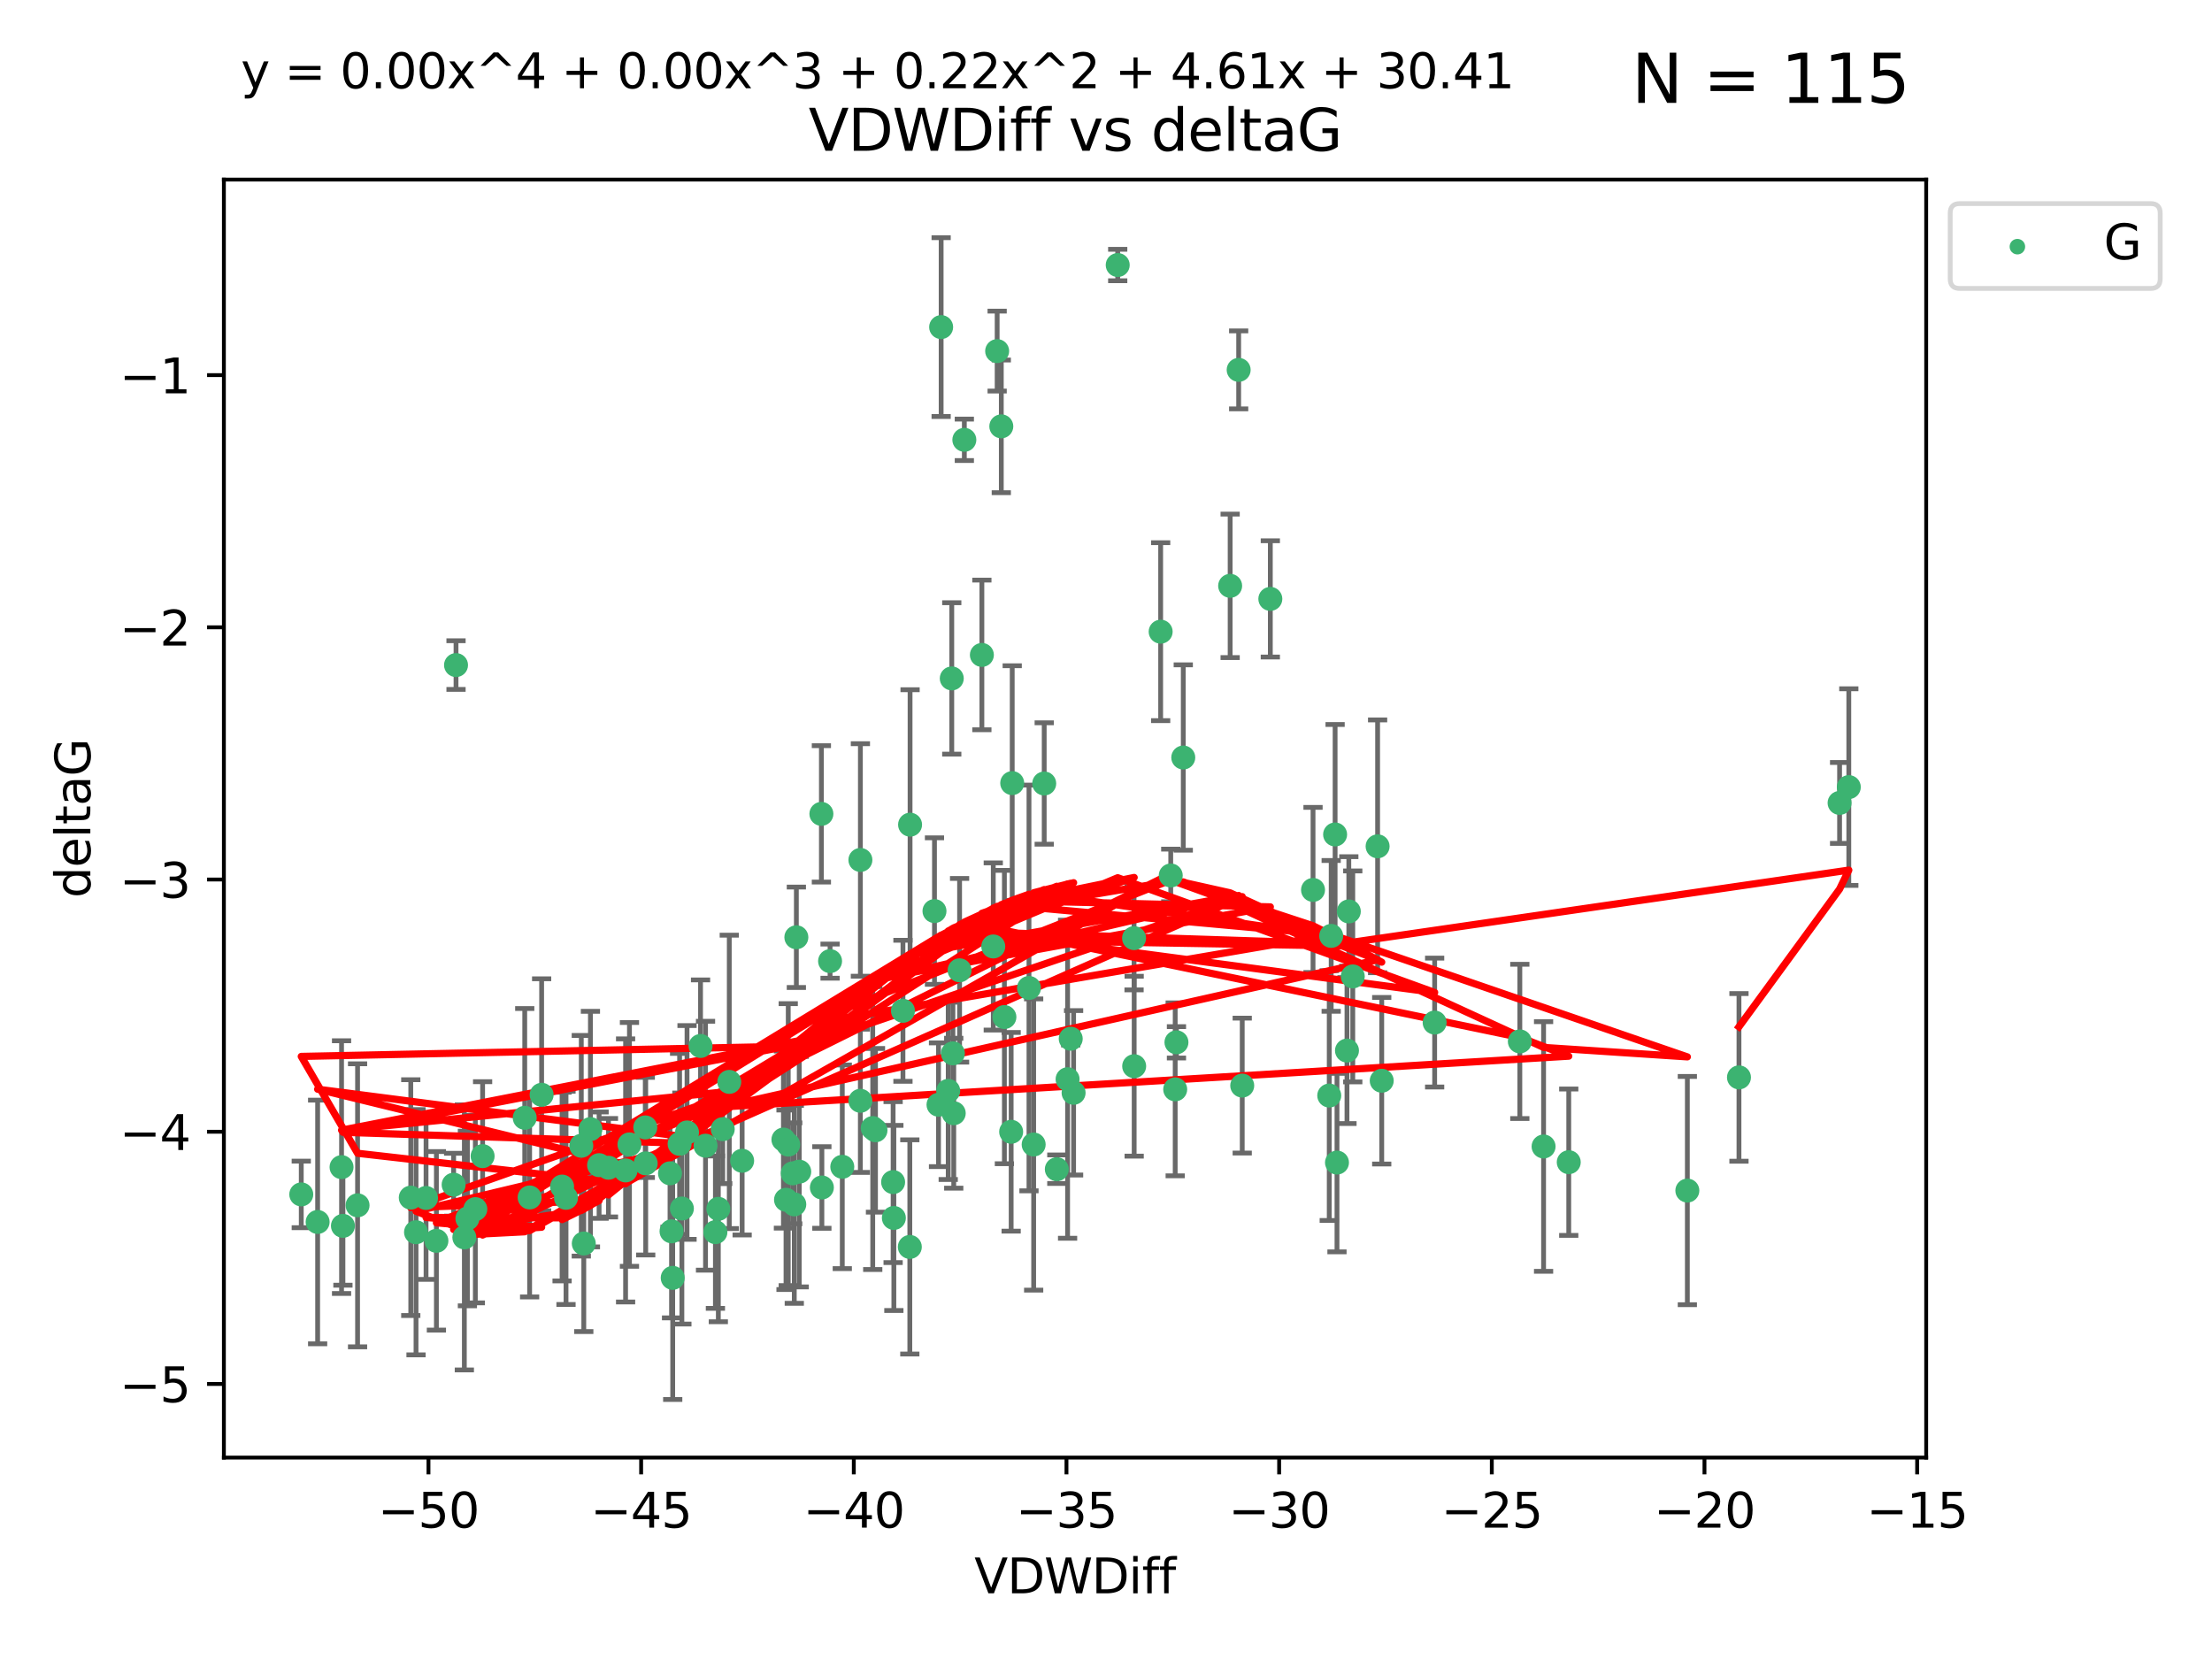 <?xml version="1.0" encoding="utf-8" standalone="no"?>
<!DOCTYPE svg PUBLIC "-//W3C//DTD SVG 1.1//EN"
  "http://www.w3.org/Graphics/SVG/1.1/DTD/svg11.dtd">
<svg xmlns:xlink="http://www.w3.org/1999/xlink" width="460.8pt" height="345.6pt" viewBox="0 0 460.8 345.6" xmlns="http://www.w3.org/2000/svg" version="1.1">
 <defs>
  <style type="text/css">*{stroke-linejoin: round; stroke-linecap: butt}</style>
 </defs>
 <g id="figure_1">
  <g id="patch_1">
   <path d="M 0 345.6 
L 460.8 345.6 
L 460.8 0 
L 0 0 
z
" style="fill: #ffffff"/>
  </g>
  <g id="axes_1">
   <g id="patch_2">
    <path d="M 46.64 303.64 
L 401.26 303.64 
L 401.26 37.411 
L 46.64 37.411 
z
" style="fill: #ffffff"/>
   </g>
   <g id="PathCollection_1">
    <defs>
     <path id="mceba6a14f7" d="M 0 1.118 
C 0.297 1.118 0.581 1 0.791 0.791 
C 1 0.581 1.118 0.297 1.118 0 
C 1.118 -0.297 1 -0.581 0.791 -0.791 
C 0.581 -1 0.297 -1.118 0 -1.118 
C -0.297 -1.118 -0.581 -1 -0.791 -0.791 
C -1 -0.581 -1.118 -0.297 -1.118 0 
C -1.118 0.297 -1 0.581 -0.791 0.791 
C -0.581 1 -0.297 1.118 0 1.118 
z
" style="stroke: #3cb371"/>
    </defs>
    <g clip-path="url(#p4b8fe71943)">
     <use xlink:href="#mceba6a14f7" x="139.576" y="244.425" style="fill: #3cb371; stroke: #3cb371"/>
     <use xlink:href="#mceba6a14f7" x="86.666" y="256.695" style="fill: #3cb371; stroke: #3cb371"/>
     <use xlink:href="#mceba6a14f7" x="99.022" y="251.881" style="fill: #3cb371; stroke: #3cb371"/>
     <use xlink:href="#mceba6a14f7" x="109.312" y="232.858" style="fill: #3cb371; stroke: #3cb371"/>
     <use xlink:href="#mceba6a14f7" x="143.121" y="235.911" style="fill: #3cb371; stroke: #3cb371"/>
     <use xlink:href="#mceba6a14f7" x="66.169" y="254.558" style="fill: #3cb371; stroke: #3cb371"/>
     <use xlink:href="#mceba6a14f7" x="134.513" y="242.351" style="fill: #3cb371; stroke: #3cb371"/>
     <use xlink:href="#mceba6a14f7" x="130.322" y="243.82" style="fill: #3cb371; stroke: #3cb371"/>
     <use xlink:href="#mceba6a14f7" x="74.487" y="251.089" style="fill: #3cb371; stroke: #3cb371"/>
     <use xlink:href="#mceba6a14f7" x="62.759" y="248.817" style="fill: #3cb371; stroke: #3cb371"/>
     <use xlink:href="#mceba6a14f7" x="165.141" y="244.425" style="fill: #3cb371; stroke: #3cb371"/>
     <use xlink:href="#mceba6a14f7" x="186.208" y="253.721" style="fill: #3cb371; stroke: #3cb371"/>
     <use xlink:href="#mceba6a14f7" x="165.465" y="250.893" style="fill: #3cb371; stroke: #3cb371"/>
     <use xlink:href="#mceba6a14f7" x="71.439" y="255.371" style="fill: #3cb371; stroke: #3cb371"/>
     <use xlink:href="#mceba6a14f7" x="141.573" y="238.295" style="fill: #3cb371; stroke: #3cb371"/>
     <use xlink:href="#mceba6a14f7" x="139.893" y="256.507" style="fill: #3cb371; stroke: #3cb371"/>
     <use xlink:href="#mceba6a14f7" x="110.33" y="249.45" style="fill: #3cb371; stroke: #3cb371"/>
     <use xlink:href="#mceba6a14f7" x="90.911" y="258.487" style="fill: #3cb371; stroke: #3cb371"/>
     <use xlink:href="#mceba6a14f7" x="151.922" y="225.376" style="fill: #3cb371; stroke: #3cb371"/>
     <use xlink:href="#mceba6a14f7" x="179.228" y="229.312" style="fill: #3cb371; stroke: #3cb371"/>
     <use xlink:href="#mceba6a14f7" x="163.202" y="237.394" style="fill: #3cb371; stroke: #3cb371"/>
     <use xlink:href="#mceba6a14f7" x="164.205" y="238.445" style="fill: #3cb371; stroke: #3cb371"/>
     <use xlink:href="#mceba6a14f7" x="122.997" y="235.214" style="fill: #3cb371; stroke: #3cb371"/>
     <use xlink:href="#mceba6a14f7" x="117.092" y="247.187" style="fill: #3cb371; stroke: #3cb371"/>
     <use xlink:href="#mceba6a14f7" x="124.801" y="242.723" style="fill: #3cb371; stroke: #3cb371"/>
     <use xlink:href="#mceba6a14f7" x="85.571" y="249.487" style="fill: #3cb371; stroke: #3cb371"/>
     <use xlink:href="#mceba6a14f7" x="154.603" y="241.81" style="fill: #3cb371; stroke: #3cb371"/>
     <use xlink:href="#mceba6a14f7" x="71.152" y="243.134" style="fill: #3cb371; stroke: #3cb371"/>
     <use xlink:href="#mceba6a14f7" x="166.496" y="244.081" style="fill: #3cb371; stroke: #3cb371"/>
     <use xlink:href="#mceba6a14f7" x="186.053" y="246.252" style="fill: #3cb371; stroke: #3cb371"/>
     <use xlink:href="#mceba6a14f7" x="179.236" y="179.144" style="fill: #3cb371; stroke: #3cb371"/>
     <use xlink:href="#mceba6a14f7" x="97.369" y="253.837" style="fill: #3cb371; stroke: #3cb371"/>
     <use xlink:href="#mceba6a14f7" x="96.732" y="257.774" style="fill: #3cb371; stroke: #3cb371"/>
     <use xlink:href="#mceba6a14f7" x="112.833" y="228.063" style="fill: #3cb371; stroke: #3cb371"/>
     <use xlink:href="#mceba6a14f7" x="88.753" y="249.556" style="fill: #3cb371; stroke: #3cb371"/>
     <use xlink:href="#mceba6a14f7" x="117.91" y="249.528" style="fill: #3cb371; stroke: #3cb371"/>
     <use xlink:href="#mceba6a14f7" x="149.642" y="251.826" style="fill: #3cb371; stroke: #3cb371"/>
     <use xlink:href="#mceba6a14f7" x="146.974" y="238.672" style="fill: #3cb371; stroke: #3cb371"/>
     <use xlink:href="#mceba6a14f7" x="145.934" y="217.895" style="fill: #3cb371; stroke: #3cb371"/>
     <use xlink:href="#mceba6a14f7" x="171.211" y="247.376" style="fill: #3cb371; stroke: #3cb371"/>
     <use xlink:href="#mceba6a14f7" x="126.754" y="243.258" style="fill: #3cb371; stroke: #3cb371"/>
     <use xlink:href="#mceba6a14f7" x="165.896" y="195.252" style="fill: #3cb371; stroke: #3cb371"/>
     <use xlink:href="#mceba6a14f7" x="142.049" y="251.76" style="fill: #3cb371; stroke: #3cb371"/>
     <use xlink:href="#mceba6a14f7" x="100.537" y="240.845" style="fill: #3cb371; stroke: #3cb371"/>
     <use xlink:href="#mceba6a14f7" x="163.742" y="249.936" style="fill: #3cb371; stroke: #3cb371"/>
     <use xlink:href="#mceba6a14f7" x="258.779" y="226.148" style="fill: #3cb371; stroke: #3cb371"/>
     <use xlink:href="#mceba6a14f7" x="140.139" y="266.202" style="fill: #3cb371; stroke: #3cb371"/>
     <use xlink:href="#mceba6a14f7" x="94.998" y="138.549" style="fill: #3cb371; stroke: #3cb371"/>
     <use xlink:href="#mceba6a14f7" x="196.057" y="68.139" style="fill: #3cb371; stroke: #3cb371"/>
     <use xlink:href="#mceba6a14f7" x="131.128" y="238.401" style="fill: #3cb371; stroke: #3cb371"/>
     <use xlink:href="#mceba6a14f7" x="241.786" y="131.59" style="fill: #3cb371; stroke: #3cb371"/>
     <use xlink:href="#mceba6a14f7" x="94.501" y="246.793" style="fill: #3cb371; stroke: #3cb371"/>
     <use xlink:href="#mceba6a14f7" x="121.094" y="238.684" style="fill: #3cb371; stroke: #3cb371"/>
     <use xlink:href="#mceba6a14f7" x="121.614" y="259.045" style="fill: #3cb371; stroke: #3cb371"/>
     <use xlink:href="#mceba6a14f7" x="149.034" y="256.68" style="fill: #3cb371; stroke: #3cb371"/>
     <use xlink:href="#mceba6a14f7" x="223.65" y="227.652" style="fill: #3cb371; stroke: #3cb371"/>
     <use xlink:href="#mceba6a14f7" x="206.917" y="197.167" style="fill: #3cb371; stroke: #3cb371"/>
     <use xlink:href="#mceba6a14f7" x="236.245" y="195.43" style="fill: #3cb371; stroke: #3cb371"/>
     <use xlink:href="#mceba6a14f7" x="208.589" y="88.817" style="fill: #3cb371; stroke: #3cb371"/>
     <use xlink:href="#mceba6a14f7" x="277.311" y="194.964" style="fill: #3cb371; stroke: #3cb371"/>
     <use xlink:href="#mceba6a14f7" x="171.111" y="169.544" style="fill: #3cb371; stroke: #3cb371"/>
     <use xlink:href="#mceba6a14f7" x="181.807" y="234.995" style="fill: #3cb371; stroke: #3cb371"/>
     <use xlink:href="#mceba6a14f7" x="258.037" y="77.051" style="fill: #3cb371; stroke: #3cb371"/>
     <use xlink:href="#mceba6a14f7" x="189.585" y="171.793" style="fill: #3cb371; stroke: #3cb371"/>
     <use xlink:href="#mceba6a14f7" x="220.154" y="243.568" style="fill: #3cb371; stroke: #3cb371"/>
     <use xlink:href="#mceba6a14f7" x="198.681" y="231.905" style="fill: #3cb371; stroke: #3cb371"/>
     <use xlink:href="#mceba6a14f7" x="175.464" y="243.066" style="fill: #3cb371; stroke: #3cb371"/>
     <use xlink:href="#mceba6a14f7" x="189.532" y="259.759" style="fill: #3cb371; stroke: #3cb371"/>
     <use xlink:href="#mceba6a14f7" x="236.269" y="222.107" style="fill: #3cb371; stroke: #3cb371"/>
     <use xlink:href="#mceba6a14f7" x="195.511" y="230.138" style="fill: #3cb371; stroke: #3cb371"/>
     <use xlink:href="#mceba6a14f7" x="207.725" y="73.138" style="fill: #3cb371; stroke: #3cb371"/>
     <use xlink:href="#mceba6a14f7" x="134.425" y="234.863" style="fill: #3cb371; stroke: #3cb371"/>
     <use xlink:href="#mceba6a14f7" x="210.642" y="235.772" style="fill: #3cb371; stroke: #3cb371"/>
     <use xlink:href="#mceba6a14f7" x="264.633" y="124.76" style="fill: #3cb371; stroke: #3cb371"/>
     <use xlink:href="#mceba6a14f7" x="182.379" y="235.464" style="fill: #3cb371; stroke: #3cb371"/>
     <use xlink:href="#mceba6a14f7" x="232.841" y="55.21" style="fill: #3cb371; stroke: #3cb371"/>
     <use xlink:href="#mceba6a14f7" x="298.863" y="213.019" style="fill: #3cb371; stroke: #3cb371"/>
     <use xlink:href="#mceba6a14f7" x="198.506" y="219.435" style="fill: #3cb371; stroke: #3cb371"/>
     <use xlink:href="#mceba6a14f7" x="217.529" y="163.217" style="fill: #3cb371; stroke: #3cb371"/>
     <use xlink:href="#mceba6a14f7" x="199.899" y="202.131" style="fill: #3cb371; stroke: #3cb371"/>
     <use xlink:href="#mceba6a14f7" x="214.356" y="205.809" style="fill: #3cb371; stroke: #3cb371"/>
     <use xlink:href="#mceba6a14f7" x="210.863" y="163.134" style="fill: #3cb371; stroke: #3cb371"/>
     <use xlink:href="#mceba6a14f7" x="200.89" y="91.624" style="fill: #3cb371; stroke: #3cb371"/>
     <use xlink:href="#mceba6a14f7" x="316.609" y="216.946" style="fill: #3cb371; stroke: #3cb371"/>
     <use xlink:href="#mceba6a14f7" x="326.799" y="242.106" style="fill: #3cb371; stroke: #3cb371"/>
     <use xlink:href="#mceba6a14f7" x="150.559" y="235.225" style="fill: #3cb371; stroke: #3cb371"/>
     <use xlink:href="#mceba6a14f7" x="286.981" y="176.305" style="fill: #3cb371; stroke: #3cb371"/>
     <use xlink:href="#mceba6a14f7" x="244.816" y="226.931" style="fill: #3cb371; stroke: #3cb371"/>
     <use xlink:href="#mceba6a14f7" x="204.543" y="136.435" style="fill: #3cb371; stroke: #3cb371"/>
     <use xlink:href="#mceba6a14f7" x="222.398" y="224.821" style="fill: #3cb371; stroke: #3cb371"/>
     <use xlink:href="#mceba6a14f7" x="198.271" y="141.327" style="fill: #3cb371; stroke: #3cb371"/>
     <use xlink:href="#mceba6a14f7" x="172.919" y="200.22" style="fill: #3cb371; stroke: #3cb371"/>
     <use xlink:href="#mceba6a14f7" x="243.887" y="182.375" style="fill: #3cb371; stroke: #3cb371"/>
     <use xlink:href="#mceba6a14f7" x="281.806" y="203.408" style="fill: #3cb371; stroke: #3cb371"/>
     <use xlink:href="#mceba6a14f7" x="194.669" y="189.795" style="fill: #3cb371; stroke: #3cb371"/>
     <use xlink:href="#mceba6a14f7" x="280.982" y="189.866" style="fill: #3cb371; stroke: #3cb371"/>
     <use xlink:href="#mceba6a14f7" x="197.531" y="227.244" style="fill: #3cb371; stroke: #3cb371"/>
     <use xlink:href="#mceba6a14f7" x="209.234" y="211.869" style="fill: #3cb371; stroke: #3cb371"/>
     <use xlink:href="#mceba6a14f7" x="188.102" y="210.569" style="fill: #3cb371; stroke: #3cb371"/>
     <use xlink:href="#mceba6a14f7" x="223.052" y="216.386" style="fill: #3cb371; stroke: #3cb371"/>
     <use xlink:href="#mceba6a14f7" x="215.331" y="238.422" style="fill: #3cb371; stroke: #3cb371"/>
     <use xlink:href="#mceba6a14f7" x="278.127" y="173.836" style="fill: #3cb371; stroke: #3cb371"/>
     <use xlink:href="#mceba6a14f7" x="287.839" y="225.137" style="fill: #3cb371; stroke: #3cb371"/>
     <use xlink:href="#mceba6a14f7" x="256.262" y="122.04" style="fill: #3cb371; stroke: #3cb371"/>
     <use xlink:href="#mceba6a14f7" x="245.077" y="217.134" style="fill: #3cb371; stroke: #3cb371"/>
     <use xlink:href="#mceba6a14f7" x="273.528" y="185.388" style="fill: #3cb371; stroke: #3cb371"/>
     <use xlink:href="#mceba6a14f7" x="278.518" y="242.186" style="fill: #3cb371; stroke: #3cb371"/>
     <use xlink:href="#mceba6a14f7" x="276.906" y="228.223" style="fill: #3cb371; stroke: #3cb371"/>
     <use xlink:href="#mceba6a14f7" x="351.506" y="248.018" style="fill: #3cb371; stroke: #3cb371"/>
     <use xlink:href="#mceba6a14f7" x="321.556" y="238.834" style="fill: #3cb371; stroke: #3cb371"/>
     <use xlink:href="#mceba6a14f7" x="246.497" y="157.805" style="fill: #3cb371; stroke: #3cb371"/>
     <use xlink:href="#mceba6a14f7" x="280.6" y="218.851" style="fill: #3cb371; stroke: #3cb371"/>
     <use xlink:href="#mceba6a14f7" x="385.141" y="163.967" style="fill: #3cb371; stroke: #3cb371"/>
     <use xlink:href="#mceba6a14f7" x="383.219" y="167.265" style="fill: #3cb371; stroke: #3cb371"/>
     <use xlink:href="#mceba6a14f7" x="362.26" y="224.44" style="fill: #3cb371; stroke: #3cb371"/>
    </g>
   </g>
   <g id="matplotlib.axis_1">
    <g id="xtick_1">
     <g id="line2d_1">
      <defs>
       <path id="m8d40896bdf" d="M 0 0 
L 0 3.5 
" style="stroke: #000000; stroke-width: 0.8"/>
      </defs>
      <g>
       <use xlink:href="#m8d40896bdf" x="89.258" y="303.64" style="stroke: #000000; stroke-width: 0.8"/>
      </g>
     </g>
     <g id="text_1">
      <!-- −50 -->
      <g transform="translate(78.706 318.238)scale(0.1 -0.1)">
       <defs>
        <path id="DejaVuSans-2212" d="M 678 2272 
L 4684 2272 
L 4684 1741 
L 678 1741 
L 678 2272 
z
" transform="scale(0.016)"/>
        <path id="DejaVuSans-35" d="M 691 4666 
L 3169 4666 
L 3169 4134 
L 1269 4134 
L 1269 2991 
Q 1406 3038 1543 3061 
Q 1681 3084 1819 3084 
Q 2600 3084 3056 2656 
Q 3513 2228 3513 1497 
Q 3513 744 3044 326 
Q 2575 -91 1722 -91 
Q 1428 -91 1123 -41 
Q 819 9 494 109 
L 494 744 
Q 775 591 1075 516 
Q 1375 441 1709 441 
Q 2250 441 2565 725 
Q 2881 1009 2881 1497 
Q 2881 1984 2565 2268 
Q 2250 2553 1709 2553 
Q 1456 2553 1204 2497 
Q 953 2441 691 2322 
L 691 4666 
z
" transform="scale(0.016)"/>
        <path id="DejaVuSans-30" d="M 2034 4250 
Q 1547 4250 1301 3770 
Q 1056 3291 1056 2328 
Q 1056 1369 1301 889 
Q 1547 409 2034 409 
Q 2525 409 2770 889 
Q 3016 1369 3016 2328 
Q 3016 3291 2770 3770 
Q 2525 4250 2034 4250 
z
M 2034 4750 
Q 2819 4750 3233 4129 
Q 3647 3509 3647 2328 
Q 3647 1150 3233 529 
Q 2819 -91 2034 -91 
Q 1250 -91 836 529 
Q 422 1150 422 2328 
Q 422 3509 836 4129 
Q 1250 4750 2034 4750 
z
" transform="scale(0.016)"/>
       </defs>
       <use xlink:href="#DejaVuSans-2212"/>
       <use xlink:href="#DejaVuSans-35" x="83.789"/>
       <use xlink:href="#DejaVuSans-30" x="147.412"/>
      </g>
     </g>
    </g>
    <g id="xtick_2">
     <g id="line2d_2">
      <g>
       <use xlink:href="#m8d40896bdf" x="133.561" y="303.64" style="stroke: #000000; stroke-width: 0.8"/>
      </g>
     </g>
     <g id="text_2">
      <!-- −45 -->
      <g transform="translate(123.008 318.238)scale(0.1 -0.1)">
       <defs>
        <path id="DejaVuSans-34" d="M 2419 4116 
L 825 1625 
L 2419 1625 
L 2419 4116 
z
M 2253 4666 
L 3047 4666 
L 3047 1625 
L 3713 1625 
L 3713 1100 
L 3047 1100 
L 3047 0 
L 2419 0 
L 2419 1100 
L 313 1100 
L 313 1709 
L 2253 4666 
z
" transform="scale(0.016)"/>
       </defs>
       <use xlink:href="#DejaVuSans-2212"/>
       <use xlink:href="#DejaVuSans-34" x="83.789"/>
       <use xlink:href="#DejaVuSans-35" x="147.412"/>
      </g>
     </g>
    </g>
    <g id="xtick_3">
     <g id="line2d_3">
      <g>
       <use xlink:href="#m8d40896bdf" x="177.863" y="303.64" style="stroke: #000000; stroke-width: 0.8"/>
      </g>
     </g>
     <g id="text_3">
      <!-- −40 -->
      <g transform="translate(167.311 318.238)scale(0.1 -0.1)">
       <use xlink:href="#DejaVuSans-2212"/>
       <use xlink:href="#DejaVuSans-34" x="83.789"/>
       <use xlink:href="#DejaVuSans-30" x="147.412"/>
      </g>
     </g>
    </g>
    <g id="xtick_4">
     <g id="line2d_4">
      <g>
       <use xlink:href="#m8d40896bdf" x="222.165" y="303.64" style="stroke: #000000; stroke-width: 0.8"/>
      </g>
     </g>
     <g id="text_4">
      <!-- −35 -->
      <g transform="translate(211.613 318.238)scale(0.1 -0.1)">
       <defs>
        <path id="DejaVuSans-33" d="M 2597 2516 
Q 3050 2419 3304 2112 
Q 3559 1806 3559 1356 
Q 3559 666 3084 287 
Q 2609 -91 1734 -91 
Q 1441 -91 1130 -33 
Q 819 25 488 141 
L 488 750 
Q 750 597 1062 519 
Q 1375 441 1716 441 
Q 2309 441 2620 675 
Q 2931 909 2931 1356 
Q 2931 1769 2642 2001 
Q 2353 2234 1838 2234 
L 1294 2234 
L 1294 2753 
L 1863 2753 
Q 2328 2753 2575 2939 
Q 2822 3125 2822 3475 
Q 2822 3834 2567 4026 
Q 2313 4219 1838 4219 
Q 1578 4219 1281 4162 
Q 984 4106 628 3988 
L 628 4550 
Q 988 4650 1302 4700 
Q 1616 4750 1894 4750 
Q 2613 4750 3031 4423 
Q 3450 4097 3450 3541 
Q 3450 3153 3228 2886 
Q 3006 2619 2597 2516 
z
" transform="scale(0.016)"/>
       </defs>
       <use xlink:href="#DejaVuSans-2212"/>
       <use xlink:href="#DejaVuSans-33" x="83.789"/>
       <use xlink:href="#DejaVuSans-35" x="147.412"/>
      </g>
     </g>
    </g>
    <g id="xtick_5">
     <g id="line2d_5">
      <g>
       <use xlink:href="#m8d40896bdf" x="266.468" y="303.64" style="stroke: #000000; stroke-width: 0.8"/>
      </g>
     </g>
     <g id="text_5">
      <!-- −30 -->
      <g transform="translate(255.916 318.238)scale(0.1 -0.1)">
       <use xlink:href="#DejaVuSans-2212"/>
       <use xlink:href="#DejaVuSans-33" x="83.789"/>
       <use xlink:href="#DejaVuSans-30" x="147.412"/>
      </g>
     </g>
    </g>
    <g id="xtick_6">
     <g id="line2d_6">
      <g>
       <use xlink:href="#m8d40896bdf" x="310.77" y="303.64" style="stroke: #000000; stroke-width: 0.8"/>
      </g>
     </g>
     <g id="text_6">
      <!-- −25 -->
      <g transform="translate(300.218 318.238)scale(0.1 -0.1)">
       <defs>
        <path id="DejaVuSans-32" d="M 1228 531 
L 3431 531 
L 3431 0 
L 469 0 
L 469 531 
Q 828 903 1448 1529 
Q 2069 2156 2228 2338 
Q 2531 2678 2651 2914 
Q 2772 3150 2772 3378 
Q 2772 3750 2511 3984 
Q 2250 4219 1831 4219 
Q 1534 4219 1204 4116 
Q 875 4013 500 3803 
L 500 4441 
Q 881 4594 1212 4672 
Q 1544 4750 1819 4750 
Q 2544 4750 2975 4387 
Q 3406 4025 3406 3419 
Q 3406 3131 3298 2873 
Q 3191 2616 2906 2266 
Q 2828 2175 2409 1742 
Q 1991 1309 1228 531 
z
" transform="scale(0.016)"/>
       </defs>
       <use xlink:href="#DejaVuSans-2212"/>
       <use xlink:href="#DejaVuSans-32" x="83.789"/>
       <use xlink:href="#DejaVuSans-35" x="147.412"/>
      </g>
     </g>
    </g>
    <g id="xtick_7">
     <g id="line2d_7">
      <g>
       <use xlink:href="#m8d40896bdf" x="355.073" y="303.64" style="stroke: #000000; stroke-width: 0.8"/>
      </g>
     </g>
     <g id="text_7">
      <!-- −20 -->
      <g transform="translate(344.52 318.238)scale(0.1 -0.1)">
       <use xlink:href="#DejaVuSans-2212"/>
       <use xlink:href="#DejaVuSans-32" x="83.789"/>
       <use xlink:href="#DejaVuSans-30" x="147.412"/>
      </g>
     </g>
    </g>
    <g id="xtick_8">
     <g id="line2d_8">
      <g>
       <use xlink:href="#m8d40896bdf" x="399.375" y="303.64" style="stroke: #000000; stroke-width: 0.8"/>
      </g>
     </g>
     <g id="text_8">
      <!-- −15 -->
      <g transform="translate(388.823 318.238)scale(0.1 -0.1)">
       <defs>
        <path id="DejaVuSans-31" d="M 794 531 
L 1825 531 
L 1825 4091 
L 703 3866 
L 703 4441 
L 1819 4666 
L 2450 4666 
L 2450 531 
L 3481 531 
L 3481 0 
L 794 0 
L 794 531 
z
" transform="scale(0.016)"/>
       </defs>
       <use xlink:href="#DejaVuSans-2212"/>
       <use xlink:href="#DejaVuSans-31" x="83.789"/>
       <use xlink:href="#DejaVuSans-35" x="147.412"/>
      </g>
     </g>
    </g>
    <g id="text_9">
     <!-- VDWDiff -->
     <g transform="translate(202.977 331.917)scale(0.1 -0.1)">
      <defs>
       <path id="DejaVuSans-56" d="M 1831 0 
L 50 4666 
L 709 4666 
L 2188 738 
L 3669 4666 
L 4325 4666 
L 2547 0 
L 1831 0 
z
" transform="scale(0.016)"/>
       <path id="DejaVuSans-44" d="M 1259 4147 
L 1259 519 
L 2022 519 
Q 2988 519 3436 956 
Q 3884 1394 3884 2338 
Q 3884 3275 3436 3711 
Q 2988 4147 2022 4147 
L 1259 4147 
z
M 628 4666 
L 1925 4666 
Q 3281 4666 3915 4102 
Q 4550 3538 4550 2338 
Q 4550 1131 3912 565 
Q 3275 0 1925 0 
L 628 0 
L 628 4666 
z
" transform="scale(0.016)"/>
       <path id="DejaVuSans-57" d="M 213 4666 
L 850 4666 
L 1831 722 
L 2809 4666 
L 3519 4666 
L 4500 722 
L 5478 4666 
L 6119 4666 
L 4947 0 
L 4153 0 
L 3169 4050 
L 2175 0 
L 1381 0 
L 213 4666 
z
" transform="scale(0.016)"/>
       <path id="DejaVuSans-69" d="M 603 3500 
L 1178 3500 
L 1178 0 
L 603 0 
L 603 3500 
z
M 603 4863 
L 1178 4863 
L 1178 4134 
L 603 4134 
L 603 4863 
z
" transform="scale(0.016)"/>
       <path id="DejaVuSans-66" d="M 2375 4863 
L 2375 4384 
L 1825 4384 
Q 1516 4384 1395 4259 
Q 1275 4134 1275 3809 
L 1275 3500 
L 2222 3500 
L 2222 3053 
L 1275 3053 
L 1275 0 
L 697 0 
L 697 3053 
L 147 3053 
L 147 3500 
L 697 3500 
L 697 3744 
Q 697 4328 969 4595 
Q 1241 4863 1831 4863 
L 2375 4863 
z
" transform="scale(0.016)"/>
      </defs>
      <use xlink:href="#DejaVuSans-56"/>
      <use xlink:href="#DejaVuSans-44" x="68.408"/>
      <use xlink:href="#DejaVuSans-57" x="145.41"/>
      <use xlink:href="#DejaVuSans-44" x="244.287"/>
      <use xlink:href="#DejaVuSans-69" x="321.289"/>
      <use xlink:href="#DejaVuSans-66" x="349.072"/>
      <use xlink:href="#DejaVuSans-66" x="384.277"/>
     </g>
    </g>
   </g>
   <g id="matplotlib.axis_2">
    <g id="ytick_1">
     <g id="line2d_9">
      <defs>
       <path id="m9cd1381b76" d="M 0 0 
L -3.5 0 
" style="stroke: #000000; stroke-width: 0.8"/>
      </defs>
      <g>
       <use xlink:href="#m9cd1381b76" x="46.64" y="288.305" style="stroke: #000000; stroke-width: 0.8"/>
      </g>
     </g>
     <g id="text_10">
      <!-- −5 -->
      <g transform="translate(24.898 292.104)scale(0.1 -0.1)">
       <use xlink:href="#DejaVuSans-2212"/>
       <use xlink:href="#DejaVuSans-35" x="83.789"/>
      </g>
     </g>
    </g>
    <g id="ytick_2">
     <g id="line2d_10">
      <g>
       <use xlink:href="#m9cd1381b76" x="46.64" y="235.764" style="stroke: #000000; stroke-width: 0.8"/>
      </g>
     </g>
     <g id="text_11">
      <!-- −4 -->
      <g transform="translate(24.898 239.563)scale(0.1 -0.1)">
       <use xlink:href="#DejaVuSans-2212"/>
       <use xlink:href="#DejaVuSans-34" x="83.789"/>
      </g>
     </g>
    </g>
    <g id="ytick_3">
     <g id="line2d_11">
      <g>
       <use xlink:href="#m9cd1381b76" x="46.64" y="183.223" style="stroke: #000000; stroke-width: 0.8"/>
      </g>
     </g>
     <g id="text_12">
      <!-- −3 -->
      <g transform="translate(24.898 187.022)scale(0.1 -0.1)">
       <use xlink:href="#DejaVuSans-2212"/>
       <use xlink:href="#DejaVuSans-33" x="83.789"/>
      </g>
     </g>
    </g>
    <g id="ytick_4">
     <g id="line2d_12">
      <g>
       <use xlink:href="#m9cd1381b76" x="46.64" y="130.682" style="stroke: #000000; stroke-width: 0.8"/>
      </g>
     </g>
     <g id="text_13">
      <!-- −2 -->
      <g transform="translate(24.898 134.481)scale(0.1 -0.1)">
       <use xlink:href="#DejaVuSans-2212"/>
       <use xlink:href="#DejaVuSans-32" x="83.789"/>
      </g>
     </g>
    </g>
    <g id="ytick_5">
     <g id="line2d_13">
      <g>
       <use xlink:href="#m9cd1381b76" x="46.64" y="78.141" style="stroke: #000000; stroke-width: 0.8"/>
      </g>
     </g>
     <g id="text_14">
      <!-- −1 -->
      <g transform="translate(24.898 81.94)scale(0.1 -0.1)">
       <use xlink:href="#DejaVuSans-2212"/>
       <use xlink:href="#DejaVuSans-31" x="83.789"/>
      </g>
     </g>
    </g>
    <g id="text_15">
     <!-- deltaG -->
     <g transform="translate(18.818 187.064)rotate(-90)scale(0.1 -0.1)">
      <defs>
       <path id="DejaVuSans-64" d="M 2906 2969 
L 2906 4863 
L 3481 4863 
L 3481 0 
L 2906 0 
L 2906 525 
Q 2725 213 2448 61 
Q 2172 -91 1784 -91 
Q 1150 -91 751 415 
Q 353 922 353 1747 
Q 353 2572 751 3078 
Q 1150 3584 1784 3584 
Q 2172 3584 2448 3432 
Q 2725 3281 2906 2969 
z
M 947 1747 
Q 947 1113 1208 752 
Q 1469 391 1925 391 
Q 2381 391 2643 752 
Q 2906 1113 2906 1747 
Q 2906 2381 2643 2742 
Q 2381 3103 1925 3103 
Q 1469 3103 1208 2742 
Q 947 2381 947 1747 
z
" transform="scale(0.016)"/>
       <path id="DejaVuSans-65" d="M 3597 1894 
L 3597 1613 
L 953 1613 
Q 991 1019 1311 708 
Q 1631 397 2203 397 
Q 2534 397 2845 478 
Q 3156 559 3463 722 
L 3463 178 
Q 3153 47 2828 -22 
Q 2503 -91 2169 -91 
Q 1331 -91 842 396 
Q 353 884 353 1716 
Q 353 2575 817 3079 
Q 1281 3584 2069 3584 
Q 2775 3584 3186 3129 
Q 3597 2675 3597 1894 
z
M 3022 2063 
Q 3016 2534 2758 2815 
Q 2500 3097 2075 3097 
Q 1594 3097 1305 2825 
Q 1016 2553 972 2059 
L 3022 2063 
z
" transform="scale(0.016)"/>
       <path id="DejaVuSans-6c" d="M 603 4863 
L 1178 4863 
L 1178 0 
L 603 0 
L 603 4863 
z
" transform="scale(0.016)"/>
       <path id="DejaVuSans-74" d="M 1172 4494 
L 1172 3500 
L 2356 3500 
L 2356 3053 
L 1172 3053 
L 1172 1153 
Q 1172 725 1289 603 
Q 1406 481 1766 481 
L 2356 481 
L 2356 0 
L 1766 0 
Q 1100 0 847 248 
Q 594 497 594 1153 
L 594 3053 
L 172 3053 
L 172 3500 
L 594 3500 
L 594 4494 
L 1172 4494 
z
" transform="scale(0.016)"/>
       <path id="DejaVuSans-61" d="M 2194 1759 
Q 1497 1759 1228 1600 
Q 959 1441 959 1056 
Q 959 750 1161 570 
Q 1363 391 1709 391 
Q 2188 391 2477 730 
Q 2766 1069 2766 1631 
L 2766 1759 
L 2194 1759 
z
M 3341 1997 
L 3341 0 
L 2766 0 
L 2766 531 
Q 2569 213 2275 61 
Q 1981 -91 1556 -91 
Q 1019 -91 701 211 
Q 384 513 384 1019 
Q 384 1609 779 1909 
Q 1175 2209 1959 2209 
L 2766 2209 
L 2766 2266 
Q 2766 2663 2505 2880 
Q 2244 3097 1772 3097 
Q 1472 3097 1187 3025 
Q 903 2953 641 2809 
L 641 3341 
Q 956 3463 1253 3523 
Q 1550 3584 1831 3584 
Q 2591 3584 2966 3190 
Q 3341 2797 3341 1997 
z
" transform="scale(0.016)"/>
       <path id="DejaVuSans-47" d="M 3809 666 
L 3809 1919 
L 2778 1919 
L 2778 2438 
L 4434 2438 
L 4434 434 
Q 4069 175 3628 42 
Q 3188 -91 2688 -91 
Q 1594 -91 976 548 
Q 359 1188 359 2328 
Q 359 3472 976 4111 
Q 1594 4750 2688 4750 
Q 3144 4750 3555 4637 
Q 3966 4525 4313 4306 
L 4313 3634 
Q 3963 3931 3569 4081 
Q 3175 4231 2741 4231 
Q 1884 4231 1454 3753 
Q 1025 3275 1025 2328 
Q 1025 1384 1454 906 
Q 1884 428 2741 428 
Q 3075 428 3337 486 
Q 3600 544 3809 666 
z
" transform="scale(0.016)"/>
      </defs>
      <use xlink:href="#DejaVuSans-64"/>
      <use xlink:href="#DejaVuSans-65" x="63.477"/>
      <use xlink:href="#DejaVuSans-6c" x="125"/>
      <use xlink:href="#DejaVuSans-74" x="152.783"/>
      <use xlink:href="#DejaVuSans-61" x="191.992"/>
      <use xlink:href="#DejaVuSans-47" x="253.271"/>
     </g>
    </g>
   </g>
   <g id="LineCollection_1">
    <path d="M 139.576 255.627 
L 139.576 233.222 
" clip-path="url(#p4b8fe71943)" style="fill: none; stroke: #696969"/>
    <path d="M 86.666 282.242 
L 86.666 231.149 
" clip-path="url(#p4b8fe71943)" style="fill: none; stroke: #696969"/>
    <path d="M 99.022 271.408 
L 99.022 232.354 
" clip-path="url(#p4b8fe71943)" style="fill: none; stroke: #696969"/>
    <path d="M 109.312 255.624 
L 109.312 210.093 
" clip-path="url(#p4b8fe71943)" style="fill: none; stroke: #696969"/>
    <path d="M 143.121 258.174 
L 143.121 213.647 
" clip-path="url(#p4b8fe71943)" style="fill: none; stroke: #696969"/>
    <path d="M 66.169 279.938 
L 66.169 229.178 
" clip-path="url(#p4b8fe71943)" style="fill: none; stroke: #696969"/>
    <path d="M 134.513 261.435 
L 134.513 223.267 
" clip-path="url(#p4b8fe71943)" style="fill: none; stroke: #696969"/>
    <path d="M 130.322 271.225 
L 130.322 216.416 
" clip-path="url(#p4b8fe71943)" style="fill: none; stroke: #696969"/>
    <path d="M 74.487 280.57 
L 74.487 221.607 
" clip-path="url(#p4b8fe71943)" style="fill: none; stroke: #696969"/>
    <path d="M 62.759 255.751 
L 62.759 241.882 
" clip-path="url(#p4b8fe71943)" style="fill: none; stroke: #696969"/>
    <path d="M 165.141 254.937 
L 165.141 233.913 
" clip-path="url(#p4b8fe71943)" style="fill: none; stroke: #696969"/>
    <path d="M 186.208 273.003 
L 186.208 234.438 
" clip-path="url(#p4b8fe71943)" style="fill: none; stroke: #696969"/>
    <path d="M 165.465 271.505 
L 165.465 230.282 
" clip-path="url(#p4b8fe71943)" style="fill: none; stroke: #696969"/>
    <path d="M 71.439 267.729 
L 71.439 243.012 
" clip-path="url(#p4b8fe71943)" style="fill: none; stroke: #696969"/>
    <path d="M 141.573 257.146 
L 141.573 219.444 
" clip-path="url(#p4b8fe71943)" style="fill: none; stroke: #696969"/>
    <path d="M 139.893 274.537 
L 139.893 238.476 
" clip-path="url(#p4b8fe71943)" style="fill: none; stroke: #696969"/>
    <path d="M 110.33 270.178 
L 110.33 228.721 
" clip-path="url(#p4b8fe71943)" style="fill: none; stroke: #696969"/>
    <path d="M 90.911 277.081 
L 90.911 239.893 
" clip-path="url(#p4b8fe71943)" style="fill: none; stroke: #696969"/>
    <path d="M 151.922 255.936 
L 151.922 194.815 
" clip-path="url(#p4b8fe71943)" style="fill: none; stroke: #696969"/>
    <path d="M 179.228 244.235 
L 179.228 214.389 
" clip-path="url(#p4b8fe71943)" style="fill: none; stroke: #696969"/>
    <path d="M 163.202 255.838 
L 163.202 218.95 
" clip-path="url(#p4b8fe71943)" style="fill: none; stroke: #696969"/>
    <path d="M 164.205 267.808 
L 164.205 209.081 
" clip-path="url(#p4b8fe71943)" style="fill: none; stroke: #696969"/>
    <path d="M 122.997 259.751 
L 122.997 210.678 
" clip-path="url(#p4b8fe71943)" style="fill: none; stroke: #696969"/>
    <path d="M 117.092 266.841 
L 117.092 227.533 
" clip-path="url(#p4b8fe71943)" style="fill: none; stroke: #696969"/>
    <path d="M 124.801 253.801 
L 124.801 231.644 
" clip-path="url(#p4b8fe71943)" style="fill: none; stroke: #696969"/>
    <path d="M 85.571 274.048 
L 85.571 224.927 
" clip-path="url(#p4b8fe71943)" style="fill: none; stroke: #696969"/>
    <path d="M 154.603 257.271 
L 154.603 226.349 
" clip-path="url(#p4b8fe71943)" style="fill: none; stroke: #696969"/>
    <path d="M 71.152 269.461 
L 71.152 216.808 
" clip-path="url(#p4b8fe71943)" style="fill: none; stroke: #696969"/>
    <path d="M 166.496 268.088 
L 166.496 220.074 
" clip-path="url(#p4b8fe71943)" style="fill: none; stroke: #696969"/>
    <path d="M 186.053 263.015 
L 186.053 229.489 
" clip-path="url(#p4b8fe71943)" style="fill: none; stroke: #696969"/>
    <path d="M 179.236 203.359 
L 179.236 154.929 
" clip-path="url(#p4b8fe71943)" style="fill: none; stroke: #696969"/>
    <path d="M 97.369 272.025 
L 97.369 235.648 
" clip-path="url(#p4b8fe71943)" style="fill: none; stroke: #696969"/>
    <path d="M 96.732 285.384 
L 96.732 230.164 
" clip-path="url(#p4b8fe71943)" style="fill: none; stroke: #696969"/>
    <path d="M 112.833 252.228 
L 112.833 203.898 
" clip-path="url(#p4b8fe71943)" style="fill: none; stroke: #696969"/>
    <path d="M 88.753 266.523 
L 88.753 232.589 
" clip-path="url(#p4b8fe71943)" style="fill: none; stroke: #696969"/>
    <path d="M 117.91 271.741 
L 117.91 227.314 
" clip-path="url(#p4b8fe71943)" style="fill: none; stroke: #696969"/>
    <path d="M 149.642 275.345 
L 149.642 228.307 
" clip-path="url(#p4b8fe71943)" style="fill: none; stroke: #696969"/>
    <path d="M 146.974 264.599 
L 146.974 212.746 
" clip-path="url(#p4b8fe71943)" style="fill: none; stroke: #696969"/>
    <path d="M 145.934 231.66 
L 145.934 204.131 
" clip-path="url(#p4b8fe71943)" style="fill: none; stroke: #696969"/>
    <path d="M 171.211 255.872 
L 171.211 238.88 
" clip-path="url(#p4b8fe71943)" style="fill: none; stroke: #696969"/>
    <path d="M 126.754 253.515 
L 126.754 233.002 
" clip-path="url(#p4b8fe71943)" style="fill: none; stroke: #696969"/>
    <path d="M 165.896 205.714 
L 165.896 184.79 
" clip-path="url(#p4b8fe71943)" style="fill: none; stroke: #696969"/>
    <path d="M 142.049 275.826 
L 142.049 227.693 
" clip-path="url(#p4b8fe71943)" style="fill: none; stroke: #696969"/>
    <path d="M 100.537 256.352 
L 100.537 225.339 
" clip-path="url(#p4b8fe71943)" style="fill: none; stroke: #696969"/>
    <path d="M 163.742 268.638 
L 163.742 231.234 
" clip-path="url(#p4b8fe71943)" style="fill: none; stroke: #696969"/>
    <path d="M 258.779 240.202 
L 258.779 212.093 
" clip-path="url(#p4b8fe71943)" style="fill: none; stroke: #696969"/>
    <path d="M 140.139 291.539 
L 140.139 240.865 
" clip-path="url(#p4b8fe71943)" style="fill: none; stroke: #696969"/>
    <path d="M 94.998 143.615 
L 94.998 133.482 
" clip-path="url(#p4b8fe71943)" style="fill: none; stroke: #696969"/>
    <path d="M 196.057 86.766 
L 196.057 49.513 
" clip-path="url(#p4b8fe71943)" style="fill: none; stroke: #696969"/>
    <path d="M 131.128 263.792 
L 131.128 213.01 
" clip-path="url(#p4b8fe71943)" style="fill: none; stroke: #696969"/>
    <path d="M 241.786 150.124 
L 241.786 113.056 
" clip-path="url(#p4b8fe71943)" style="fill: none; stroke: #696969"/>
    <path d="M 94.501 253.335 
L 94.501 240.251 
" clip-path="url(#p4b8fe71943)" style="fill: none; stroke: #696969"/>
    <path d="M 121.094 261.667 
L 121.094 215.702 
" clip-path="url(#p4b8fe71943)" style="fill: none; stroke: #696969"/>
    <path d="M 121.614 277.389 
L 121.614 240.702 
" clip-path="url(#p4b8fe71943)" style="fill: none; stroke: #696969"/>
    <path d="M 149.034 272.553 
L 149.034 240.808 
" clip-path="url(#p4b8fe71943)" style="fill: none; stroke: #696969"/>
    <path d="M 223.65 244.777 
L 223.65 210.527 
" clip-path="url(#p4b8fe71943)" style="fill: none; stroke: #696969"/>
    <path d="M 206.917 214.582 
L 206.917 179.751 
" clip-path="url(#p4b8fe71943)" style="fill: none; stroke: #696969"/>
    <path d="M 236.245 206.207 
L 236.245 184.653 
" clip-path="url(#p4b8fe71943)" style="fill: none; stroke: #696969"/>
    <path d="M 208.589 102.635 
L 208.589 75 
" clip-path="url(#p4b8fe71943)" style="fill: none; stroke: #696969"/>
    <path d="M 277.311 210.67 
L 277.311 179.258 
" clip-path="url(#p4b8fe71943)" style="fill: none; stroke: #696969"/>
    <path d="M 171.111 183.752 
L 171.111 155.336 
" clip-path="url(#p4b8fe71943)" style="fill: none; stroke: #696969"/>
    <path d="M 181.807 264.461 
L 181.807 205.53 
" clip-path="url(#p4b8fe71943)" style="fill: none; stroke: #696969"/>
    <path d="M 258.037 85.17 
L 258.037 68.932 
" clip-path="url(#p4b8fe71943)" style="fill: none; stroke: #696969"/>
    <path d="M 189.585 199.904 
L 189.585 143.682 
" clip-path="url(#p4b8fe71943)" style="fill: none; stroke: #696969"/>
    <path d="M 220.154 246.544 
L 220.154 240.593 
" clip-path="url(#p4b8fe71943)" style="fill: none; stroke: #696969"/>
    <path d="M 198.681 247.516 
L 198.681 216.294 
" clip-path="url(#p4b8fe71943)" style="fill: none; stroke: #696969"/>
    <path d="M 175.464 264.277 
L 175.464 221.855 
" clip-path="url(#p4b8fe71943)" style="fill: none; stroke: #696969"/>
    <path d="M 189.532 282.067 
L 189.532 237.45 
" clip-path="url(#p4b8fe71943)" style="fill: none; stroke: #696969"/>
    <path d="M 236.269 240.845 
L 236.269 203.369 
" clip-path="url(#p4b8fe71943)" style="fill: none; stroke: #696969"/>
    <path d="M 195.511 243.023 
L 195.511 217.253 
" clip-path="url(#p4b8fe71943)" style="fill: none; stroke: #696969"/>
    <path d="M 207.725 81.461 
L 207.725 64.814 
" clip-path="url(#p4b8fe71943)" style="fill: none; stroke: #696969"/>
    <path d="M 134.425 245.3 
L 134.425 224.427 
" clip-path="url(#p4b8fe71943)" style="fill: none; stroke: #696969"/>
    <path d="M 210.642 256.466 
L 210.642 215.079 
" clip-path="url(#p4b8fe71943)" style="fill: none; stroke: #696969"/>
    <path d="M 264.633 136.867 
L 264.633 112.652 
" clip-path="url(#p4b8fe71943)" style="fill: none; stroke: #696969"/>
    <path d="M 182.379 252.508 
L 182.379 218.42 
" clip-path="url(#p4b8fe71943)" style="fill: none; stroke: #696969"/>
    <path d="M 232.841 58.486 
L 232.841 51.933 
" clip-path="url(#p4b8fe71943)" style="fill: none; stroke: #696969"/>
    <path d="M 298.863 226.443 
L 298.863 199.594 
" clip-path="url(#p4b8fe71943)" style="fill: none; stroke: #696969"/>
    <path d="M 198.506 231.219 
L 198.506 207.652 
" clip-path="url(#p4b8fe71943)" style="fill: none; stroke: #696969"/>
    <path d="M 217.529 175.863 
L 217.529 150.571 
" clip-path="url(#p4b8fe71943)" style="fill: none; stroke: #696969"/>
    <path d="M 199.899 221.258 
L 199.899 183.003 
" clip-path="url(#p4b8fe71943)" style="fill: none; stroke: #696969"/>
    <path d="M 214.356 248.069 
L 214.356 163.55 
" clip-path="url(#p4b8fe71943)" style="fill: none; stroke: #696969"/>
    <path d="M 210.863 187.577 
L 210.863 138.691 
" clip-path="url(#p4b8fe71943)" style="fill: none; stroke: #696969"/>
    <path d="M 200.89 95.942 
L 200.89 87.306 
" clip-path="url(#p4b8fe71943)" style="fill: none; stroke: #696969"/>
    <path d="M 316.609 233.011 
L 316.609 200.881 
" clip-path="url(#p4b8fe71943)" style="fill: none; stroke: #696969"/>
    <path d="M 326.799 257.353 
L 326.799 226.859 
" clip-path="url(#p4b8fe71943)" style="fill: none; stroke: #696969"/>
    <path d="M 150.559 246.57 
L 150.559 223.88 
" clip-path="url(#p4b8fe71943)" style="fill: none; stroke: #696969"/>
    <path d="M 286.981 202.636 
L 286.981 149.973 
" clip-path="url(#p4b8fe71943)" style="fill: none; stroke: #696969"/>
    <path d="M 244.816 244.944 
L 244.816 208.919 
" clip-path="url(#p4b8fe71943)" style="fill: none; stroke: #696969"/>
    <path d="M 204.543 152.024 
L 204.543 120.846 
" clip-path="url(#p4b8fe71943)" style="fill: none; stroke: #696969"/>
    <path d="M 222.398 257.949 
L 222.398 191.694 
" clip-path="url(#p4b8fe71943)" style="fill: none; stroke: #696969"/>
    <path d="M 198.271 157.095 
L 198.271 125.56 
" clip-path="url(#p4b8fe71943)" style="fill: none; stroke: #696969"/>
    <path d="M 172.919 203.777 
L 172.919 196.663 
" clip-path="url(#p4b8fe71943)" style="fill: none; stroke: #696969"/>
    <path d="M 243.887 187.855 
L 243.887 176.895 
" clip-path="url(#p4b8fe71943)" style="fill: none; stroke: #696969"/>
    <path d="M 281.806 225.382 
L 281.806 181.433 
" clip-path="url(#p4b8fe71943)" style="fill: none; stroke: #696969"/>
    <path d="M 194.669 205.053 
L 194.669 174.536 
" clip-path="url(#p4b8fe71943)" style="fill: none; stroke: #696969"/>
    <path d="M 280.982 201.271 
L 280.982 178.461 
" clip-path="url(#p4b8fe71943)" style="fill: none; stroke: #696969"/>
    <path d="M 197.531 245.712 
L 197.531 208.775 
" clip-path="url(#p4b8fe71943)" style="fill: none; stroke: #696969"/>
    <path d="M 209.234 242.427 
L 209.234 181.312 
" clip-path="url(#p4b8fe71943)" style="fill: none; stroke: #696969"/>
    <path d="M 188.102 225.261 
L 188.102 195.877 
" clip-path="url(#p4b8fe71943)" style="fill: none; stroke: #696969"/>
    <path d="M 223.052 217.697 
L 223.052 215.074 
" clip-path="url(#p4b8fe71943)" style="fill: none; stroke: #696969"/>
    <path d="M 215.331 268.756 
L 215.331 208.088 
" clip-path="url(#p4b8fe71943)" style="fill: none; stroke: #696969"/>
    <path d="M 278.127 196.746 
L 278.127 150.927 
" clip-path="url(#p4b8fe71943)" style="fill: none; stroke: #696969"/>
    <path d="M 287.839 242.488 
L 287.839 207.787 
" clip-path="url(#p4b8fe71943)" style="fill: none; stroke: #696969"/>
    <path d="M 256.262 136.987 
L 256.262 107.092 
" clip-path="url(#p4b8fe71943)" style="fill: none; stroke: #696969"/>
    <path d="M 245.077 220.404 
L 245.077 213.863 
" clip-path="url(#p4b8fe71943)" style="fill: none; stroke: #696969"/>
    <path d="M 273.528 202.586 
L 273.528 168.19 
" clip-path="url(#p4b8fe71943)" style="fill: none; stroke: #696969"/>
    <path d="M 278.518 260.78 
L 278.518 223.592 
" clip-path="url(#p4b8fe71943)" style="fill: none; stroke: #696969"/>
    <path d="M 276.906 254.242 
L 276.906 202.204 
" clip-path="url(#p4b8fe71943)" style="fill: none; stroke: #696969"/>
    <path d="M 351.506 271.795 
L 351.506 224.242 
" clip-path="url(#p4b8fe71943)" style="fill: none; stroke: #696969"/>
    <path d="M 321.556 264.836 
L 321.556 212.832 
" clip-path="url(#p4b8fe71943)" style="fill: none; stroke: #696969"/>
    <path d="M 246.497 177.111 
L 246.497 138.499 
" clip-path="url(#p4b8fe71943)" style="fill: none; stroke: #696969"/>
    <path d="M 280.6 234.057 
L 280.6 203.645 
" clip-path="url(#p4b8fe71943)" style="fill: none; stroke: #696969"/>
    <path d="M 385.141 184.446 
L 385.141 143.487 
" clip-path="url(#p4b8fe71943)" style="fill: none; stroke: #696969"/>
    <path d="M 383.219 175.693 
L 383.219 158.837 
" clip-path="url(#p4b8fe71943)" style="fill: none; stroke: #696969"/>
    <path d="M 362.26 241.9 
L 362.26 206.979 
" clip-path="url(#p4b8fe71943)" style="fill: none; stroke: #696969"/>
   </g>
   <g id="line2d_14">
    <defs>
     <path id="m5487483bca" d="M 2 0 
L -2 -0 
" style="stroke: #696969"/>
    </defs>
    <g clip-path="url(#p4b8fe71943)">
     <use xlink:href="#m5487483bca" x="139.576" y="255.627" style="fill: #696969; stroke: #696969"/>
     <use xlink:href="#m5487483bca" x="86.666" y="282.242" style="fill: #696969; stroke: #696969"/>
     <use xlink:href="#m5487483bca" x="99.022" y="271.408" style="fill: #696969; stroke: #696969"/>
     <use xlink:href="#m5487483bca" x="109.312" y="255.624" style="fill: #696969; stroke: #696969"/>
     <use xlink:href="#m5487483bca" x="143.121" y="258.174" style="fill: #696969; stroke: #696969"/>
     <use xlink:href="#m5487483bca" x="66.169" y="279.938" style="fill: #696969; stroke: #696969"/>
     <use xlink:href="#m5487483bca" x="134.513" y="261.435" style="fill: #696969; stroke: #696969"/>
     <use xlink:href="#m5487483bca" x="130.322" y="271.225" style="fill: #696969; stroke: #696969"/>
     <use xlink:href="#m5487483bca" x="74.487" y="280.57" style="fill: #696969; stroke: #696969"/>
     <use xlink:href="#m5487483bca" x="62.759" y="255.751" style="fill: #696969; stroke: #696969"/>
     <use xlink:href="#m5487483bca" x="165.141" y="254.937" style="fill: #696969; stroke: #696969"/>
     <use xlink:href="#m5487483bca" x="186.208" y="273.003" style="fill: #696969; stroke: #696969"/>
     <use xlink:href="#m5487483bca" x="165.465" y="271.505" style="fill: #696969; stroke: #696969"/>
     <use xlink:href="#m5487483bca" x="71.439" y="267.729" style="fill: #696969; stroke: #696969"/>
     <use xlink:href="#m5487483bca" x="141.573" y="257.146" style="fill: #696969; stroke: #696969"/>
     <use xlink:href="#m5487483bca" x="139.893" y="274.537" style="fill: #696969; stroke: #696969"/>
     <use xlink:href="#m5487483bca" x="110.33" y="270.178" style="fill: #696969; stroke: #696969"/>
     <use xlink:href="#m5487483bca" x="90.911" y="277.081" style="fill: #696969; stroke: #696969"/>
     <use xlink:href="#m5487483bca" x="151.922" y="255.936" style="fill: #696969; stroke: #696969"/>
     <use xlink:href="#m5487483bca" x="179.228" y="244.235" style="fill: #696969; stroke: #696969"/>
     <use xlink:href="#m5487483bca" x="163.202" y="255.838" style="fill: #696969; stroke: #696969"/>
     <use xlink:href="#m5487483bca" x="164.205" y="267.808" style="fill: #696969; stroke: #696969"/>
     <use xlink:href="#m5487483bca" x="122.997" y="259.751" style="fill: #696969; stroke: #696969"/>
     <use xlink:href="#m5487483bca" x="117.092" y="266.841" style="fill: #696969; stroke: #696969"/>
     <use xlink:href="#m5487483bca" x="124.801" y="253.801" style="fill: #696969; stroke: #696969"/>
     <use xlink:href="#m5487483bca" x="85.571" y="274.048" style="fill: #696969; stroke: #696969"/>
     <use xlink:href="#m5487483bca" x="154.603" y="257.271" style="fill: #696969; stroke: #696969"/>
     <use xlink:href="#m5487483bca" x="71.152" y="269.461" style="fill: #696969; stroke: #696969"/>
     <use xlink:href="#m5487483bca" x="166.496" y="268.088" style="fill: #696969; stroke: #696969"/>
     <use xlink:href="#m5487483bca" x="186.053" y="263.015" style="fill: #696969; stroke: #696969"/>
     <use xlink:href="#m5487483bca" x="179.236" y="203.359" style="fill: #696969; stroke: #696969"/>
     <use xlink:href="#m5487483bca" x="97.369" y="272.025" style="fill: #696969; stroke: #696969"/>
     <use xlink:href="#m5487483bca" x="96.732" y="285.384" style="fill: #696969; stroke: #696969"/>
     <use xlink:href="#m5487483bca" x="112.833" y="252.228" style="fill: #696969; stroke: #696969"/>
     <use xlink:href="#m5487483bca" x="88.753" y="266.523" style="fill: #696969; stroke: #696969"/>
     <use xlink:href="#m5487483bca" x="117.91" y="271.741" style="fill: #696969; stroke: #696969"/>
     <use xlink:href="#m5487483bca" x="149.642" y="275.345" style="fill: #696969; stroke: #696969"/>
     <use xlink:href="#m5487483bca" x="146.974" y="264.599" style="fill: #696969; stroke: #696969"/>
     <use xlink:href="#m5487483bca" x="145.934" y="231.66" style="fill: #696969; stroke: #696969"/>
     <use xlink:href="#m5487483bca" x="171.211" y="255.872" style="fill: #696969; stroke: #696969"/>
     <use xlink:href="#m5487483bca" x="126.754" y="253.515" style="fill: #696969; stroke: #696969"/>
     <use xlink:href="#m5487483bca" x="165.896" y="205.714" style="fill: #696969; stroke: #696969"/>
     <use xlink:href="#m5487483bca" x="142.049" y="275.826" style="fill: #696969; stroke: #696969"/>
     <use xlink:href="#m5487483bca" x="100.537" y="256.352" style="fill: #696969; stroke: #696969"/>
     <use xlink:href="#m5487483bca" x="163.742" y="268.638" style="fill: #696969; stroke: #696969"/>
     <use xlink:href="#m5487483bca" x="258.779" y="240.202" style="fill: #696969; stroke: #696969"/>
     <use xlink:href="#m5487483bca" x="140.139" y="291.539" style="fill: #696969; stroke: #696969"/>
     <use xlink:href="#m5487483bca" x="94.998" y="143.615" style="fill: #696969; stroke: #696969"/>
     <use xlink:href="#m5487483bca" x="196.057" y="86.766" style="fill: #696969; stroke: #696969"/>
     <use xlink:href="#m5487483bca" x="131.128" y="263.792" style="fill: #696969; stroke: #696969"/>
     <use xlink:href="#m5487483bca" x="241.786" y="150.124" style="fill: #696969; stroke: #696969"/>
     <use xlink:href="#m5487483bca" x="94.501" y="253.335" style="fill: #696969; stroke: #696969"/>
     <use xlink:href="#m5487483bca" x="121.094" y="261.667" style="fill: #696969; stroke: #696969"/>
     <use xlink:href="#m5487483bca" x="121.614" y="277.389" style="fill: #696969; stroke: #696969"/>
     <use xlink:href="#m5487483bca" x="149.034" y="272.553" style="fill: #696969; stroke: #696969"/>
     <use xlink:href="#m5487483bca" x="223.65" y="244.777" style="fill: #696969; stroke: #696969"/>
     <use xlink:href="#m5487483bca" x="206.917" y="214.582" style="fill: #696969; stroke: #696969"/>
     <use xlink:href="#m5487483bca" x="236.245" y="206.207" style="fill: #696969; stroke: #696969"/>
     <use xlink:href="#m5487483bca" x="208.589" y="102.635" style="fill: #696969; stroke: #696969"/>
     <use xlink:href="#m5487483bca" x="277.311" y="210.67" style="fill: #696969; stroke: #696969"/>
     <use xlink:href="#m5487483bca" x="171.111" y="183.752" style="fill: #696969; stroke: #696969"/>
     <use xlink:href="#m5487483bca" x="181.807" y="264.461" style="fill: #696969; stroke: #696969"/>
     <use xlink:href="#m5487483bca" x="258.037" y="85.17" style="fill: #696969; stroke: #696969"/>
     <use xlink:href="#m5487483bca" x="189.585" y="199.904" style="fill: #696969; stroke: #696969"/>
     <use xlink:href="#m5487483bca" x="220.154" y="246.544" style="fill: #696969; stroke: #696969"/>
     <use xlink:href="#m5487483bca" x="198.681" y="247.516" style="fill: #696969; stroke: #696969"/>
     <use xlink:href="#m5487483bca" x="175.464" y="264.277" style="fill: #696969; stroke: #696969"/>
     <use xlink:href="#m5487483bca" x="189.532" y="282.067" style="fill: #696969; stroke: #696969"/>
     <use xlink:href="#m5487483bca" x="236.269" y="240.845" style="fill: #696969; stroke: #696969"/>
     <use xlink:href="#m5487483bca" x="195.511" y="243.023" style="fill: #696969; stroke: #696969"/>
     <use xlink:href="#m5487483bca" x="207.725" y="81.461" style="fill: #696969; stroke: #696969"/>
     <use xlink:href="#m5487483bca" x="134.425" y="245.3" style="fill: #696969; stroke: #696969"/>
     <use xlink:href="#m5487483bca" x="210.642" y="256.466" style="fill: #696969; stroke: #696969"/>
     <use xlink:href="#m5487483bca" x="264.633" y="136.867" style="fill: #696969; stroke: #696969"/>
     <use xlink:href="#m5487483bca" x="182.379" y="252.508" style="fill: #696969; stroke: #696969"/>
     <use xlink:href="#m5487483bca" x="232.841" y="58.486" style="fill: #696969; stroke: #696969"/>
     <use xlink:href="#m5487483bca" x="298.863" y="226.443" style="fill: #696969; stroke: #696969"/>
     <use xlink:href="#m5487483bca" x="198.506" y="231.219" style="fill: #696969; stroke: #696969"/>
     <use xlink:href="#m5487483bca" x="217.529" y="175.863" style="fill: #696969; stroke: #696969"/>
     <use xlink:href="#m5487483bca" x="199.899" y="221.258" style="fill: #696969; stroke: #696969"/>
     <use xlink:href="#m5487483bca" x="214.356" y="248.069" style="fill: #696969; stroke: #696969"/>
     <use xlink:href="#m5487483bca" x="210.863" y="187.577" style="fill: #696969; stroke: #696969"/>
     <use xlink:href="#m5487483bca" x="200.89" y="95.942" style="fill: #696969; stroke: #696969"/>
     <use xlink:href="#m5487483bca" x="316.609" y="233.011" style="fill: #696969; stroke: #696969"/>
     <use xlink:href="#m5487483bca" x="326.799" y="257.353" style="fill: #696969; stroke: #696969"/>
     <use xlink:href="#m5487483bca" x="150.559" y="246.57" style="fill: #696969; stroke: #696969"/>
     <use xlink:href="#m5487483bca" x="286.981" y="202.636" style="fill: #696969; stroke: #696969"/>
     <use xlink:href="#m5487483bca" x="244.816" y="244.944" style="fill: #696969; stroke: #696969"/>
     <use xlink:href="#m5487483bca" x="204.543" y="152.024" style="fill: #696969; stroke: #696969"/>
     <use xlink:href="#m5487483bca" x="222.398" y="257.949" style="fill: #696969; stroke: #696969"/>
     <use xlink:href="#m5487483bca" x="198.271" y="157.095" style="fill: #696969; stroke: #696969"/>
     <use xlink:href="#m5487483bca" x="172.919" y="203.777" style="fill: #696969; stroke: #696969"/>
     <use xlink:href="#m5487483bca" x="243.887" y="187.855" style="fill: #696969; stroke: #696969"/>
     <use xlink:href="#m5487483bca" x="281.806" y="225.382" style="fill: #696969; stroke: #696969"/>
     <use xlink:href="#m5487483bca" x="194.669" y="205.053" style="fill: #696969; stroke: #696969"/>
     <use xlink:href="#m5487483bca" x="280.982" y="201.271" style="fill: #696969; stroke: #696969"/>
     <use xlink:href="#m5487483bca" x="197.531" y="245.712" style="fill: #696969; stroke: #696969"/>
     <use xlink:href="#m5487483bca" x="209.234" y="242.427" style="fill: #696969; stroke: #696969"/>
     <use xlink:href="#m5487483bca" x="188.102" y="225.261" style="fill: #696969; stroke: #696969"/>
     <use xlink:href="#m5487483bca" x="223.052" y="217.697" style="fill: #696969; stroke: #696969"/>
     <use xlink:href="#m5487483bca" x="215.331" y="268.756" style="fill: #696969; stroke: #696969"/>
     <use xlink:href="#m5487483bca" x="278.127" y="196.746" style="fill: #696969; stroke: #696969"/>
     <use xlink:href="#m5487483bca" x="287.839" y="242.488" style="fill: #696969; stroke: #696969"/>
     <use xlink:href="#m5487483bca" x="256.262" y="136.987" style="fill: #696969; stroke: #696969"/>
     <use xlink:href="#m5487483bca" x="245.077" y="220.404" style="fill: #696969; stroke: #696969"/>
     <use xlink:href="#m5487483bca" x="273.528" y="202.586" style="fill: #696969; stroke: #696969"/>
     <use xlink:href="#m5487483bca" x="278.518" y="260.78" style="fill: #696969; stroke: #696969"/>
     <use xlink:href="#m5487483bca" x="276.906" y="254.242" style="fill: #696969; stroke: #696969"/>
     <use xlink:href="#m5487483bca" x="351.506" y="271.795" style="fill: #696969; stroke: #696969"/>
     <use xlink:href="#m5487483bca" x="321.556" y="264.836" style="fill: #696969; stroke: #696969"/>
     <use xlink:href="#m5487483bca" x="246.497" y="177.111" style="fill: #696969; stroke: #696969"/>
     <use xlink:href="#m5487483bca" x="280.6" y="234.057" style="fill: #696969; stroke: #696969"/>
     <use xlink:href="#m5487483bca" x="385.141" y="184.446" style="fill: #696969; stroke: #696969"/>
     <use xlink:href="#m5487483bca" x="383.219" y="175.693" style="fill: #696969; stroke: #696969"/>
     <use xlink:href="#m5487483bca" x="362.26" y="241.9" style="fill: #696969; stroke: #696969"/>
    </g>
   </g>
   <g id="line2d_15">
    <g clip-path="url(#p4b8fe71943)">
     <use xlink:href="#m5487483bca" x="139.576" y="233.222" style="fill: #696969; stroke: #696969"/>
     <use xlink:href="#m5487483bca" x="86.666" y="231.149" style="fill: #696969; stroke: #696969"/>
     <use xlink:href="#m5487483bca" x="99.022" y="232.354" style="fill: #696969; stroke: #696969"/>
     <use xlink:href="#m5487483bca" x="109.312" y="210.093" style="fill: #696969; stroke: #696969"/>
     <use xlink:href="#m5487483bca" x="143.121" y="213.647" style="fill: #696969; stroke: #696969"/>
     <use xlink:href="#m5487483bca" x="66.169" y="229.178" style="fill: #696969; stroke: #696969"/>
     <use xlink:href="#m5487483bca" x="134.513" y="223.267" style="fill: #696969; stroke: #696969"/>
     <use xlink:href="#m5487483bca" x="130.322" y="216.416" style="fill: #696969; stroke: #696969"/>
     <use xlink:href="#m5487483bca" x="74.487" y="221.607" style="fill: #696969; stroke: #696969"/>
     <use xlink:href="#m5487483bca" x="62.759" y="241.882" style="fill: #696969; stroke: #696969"/>
     <use xlink:href="#m5487483bca" x="165.141" y="233.913" style="fill: #696969; stroke: #696969"/>
     <use xlink:href="#m5487483bca" x="186.208" y="234.438" style="fill: #696969; stroke: #696969"/>
     <use xlink:href="#m5487483bca" x="165.465" y="230.282" style="fill: #696969; stroke: #696969"/>
     <use xlink:href="#m5487483bca" x="71.439" y="243.012" style="fill: #696969; stroke: #696969"/>
     <use xlink:href="#m5487483bca" x="141.573" y="219.444" style="fill: #696969; stroke: #696969"/>
     <use xlink:href="#m5487483bca" x="139.893" y="238.476" style="fill: #696969; stroke: #696969"/>
     <use xlink:href="#m5487483bca" x="110.33" y="228.721" style="fill: #696969; stroke: #696969"/>
     <use xlink:href="#m5487483bca" x="90.911" y="239.893" style="fill: #696969; stroke: #696969"/>
     <use xlink:href="#m5487483bca" x="151.922" y="194.815" style="fill: #696969; stroke: #696969"/>
     <use xlink:href="#m5487483bca" x="179.228" y="214.389" style="fill: #696969; stroke: #696969"/>
     <use xlink:href="#m5487483bca" x="163.202" y="218.95" style="fill: #696969; stroke: #696969"/>
     <use xlink:href="#m5487483bca" x="164.205" y="209.081" style="fill: #696969; stroke: #696969"/>
     <use xlink:href="#m5487483bca" x="122.997" y="210.678" style="fill: #696969; stroke: #696969"/>
     <use xlink:href="#m5487483bca" x="117.092" y="227.533" style="fill: #696969; stroke: #696969"/>
     <use xlink:href="#m5487483bca" x="124.801" y="231.644" style="fill: #696969; stroke: #696969"/>
     <use xlink:href="#m5487483bca" x="85.571" y="224.927" style="fill: #696969; stroke: #696969"/>
     <use xlink:href="#m5487483bca" x="154.603" y="226.349" style="fill: #696969; stroke: #696969"/>
     <use xlink:href="#m5487483bca" x="71.152" y="216.808" style="fill: #696969; stroke: #696969"/>
     <use xlink:href="#m5487483bca" x="166.496" y="220.074" style="fill: #696969; stroke: #696969"/>
     <use xlink:href="#m5487483bca" x="186.053" y="229.489" style="fill: #696969; stroke: #696969"/>
     <use xlink:href="#m5487483bca" x="179.236" y="154.929" style="fill: #696969; stroke: #696969"/>
     <use xlink:href="#m5487483bca" x="97.369" y="235.648" style="fill: #696969; stroke: #696969"/>
     <use xlink:href="#m5487483bca" x="96.732" y="230.164" style="fill: #696969; stroke: #696969"/>
     <use xlink:href="#m5487483bca" x="112.833" y="203.898" style="fill: #696969; stroke: #696969"/>
     <use xlink:href="#m5487483bca" x="88.753" y="232.589" style="fill: #696969; stroke: #696969"/>
     <use xlink:href="#m5487483bca" x="117.91" y="227.314" style="fill: #696969; stroke: #696969"/>
     <use xlink:href="#m5487483bca" x="149.642" y="228.307" style="fill: #696969; stroke: #696969"/>
     <use xlink:href="#m5487483bca" x="146.974" y="212.746" style="fill: #696969; stroke: #696969"/>
     <use xlink:href="#m5487483bca" x="145.934" y="204.131" style="fill: #696969; stroke: #696969"/>
     <use xlink:href="#m5487483bca" x="171.211" y="238.88" style="fill: #696969; stroke: #696969"/>
     <use xlink:href="#m5487483bca" x="126.754" y="233.002" style="fill: #696969; stroke: #696969"/>
     <use xlink:href="#m5487483bca" x="165.896" y="184.79" style="fill: #696969; stroke: #696969"/>
     <use xlink:href="#m5487483bca" x="142.049" y="227.693" style="fill: #696969; stroke: #696969"/>
     <use xlink:href="#m5487483bca" x="100.537" y="225.339" style="fill: #696969; stroke: #696969"/>
     <use xlink:href="#m5487483bca" x="163.742" y="231.234" style="fill: #696969; stroke: #696969"/>
     <use xlink:href="#m5487483bca" x="258.779" y="212.093" style="fill: #696969; stroke: #696969"/>
     <use xlink:href="#m5487483bca" x="140.139" y="240.865" style="fill: #696969; stroke: #696969"/>
     <use xlink:href="#m5487483bca" x="94.998" y="133.482" style="fill: #696969; stroke: #696969"/>
     <use xlink:href="#m5487483bca" x="196.057" y="49.513" style="fill: #696969; stroke: #696969"/>
     <use xlink:href="#m5487483bca" x="131.128" y="213.01" style="fill: #696969; stroke: #696969"/>
     <use xlink:href="#m5487483bca" x="241.786" y="113.056" style="fill: #696969; stroke: #696969"/>
     <use xlink:href="#m5487483bca" x="94.501" y="240.251" style="fill: #696969; stroke: #696969"/>
     <use xlink:href="#m5487483bca" x="121.094" y="215.702" style="fill: #696969; stroke: #696969"/>
     <use xlink:href="#m5487483bca" x="121.614" y="240.702" style="fill: #696969; stroke: #696969"/>
     <use xlink:href="#m5487483bca" x="149.034" y="240.808" style="fill: #696969; stroke: #696969"/>
     <use xlink:href="#m5487483bca" x="223.65" y="210.527" style="fill: #696969; stroke: #696969"/>
     <use xlink:href="#m5487483bca" x="206.917" y="179.751" style="fill: #696969; stroke: #696969"/>
     <use xlink:href="#m5487483bca" x="236.245" y="184.653" style="fill: #696969; stroke: #696969"/>
     <use xlink:href="#m5487483bca" x="208.589" y="75" style="fill: #696969; stroke: #696969"/>
     <use xlink:href="#m5487483bca" x="277.311" y="179.258" style="fill: #696969; stroke: #696969"/>
     <use xlink:href="#m5487483bca" x="171.111" y="155.336" style="fill: #696969; stroke: #696969"/>
     <use xlink:href="#m5487483bca" x="181.807" y="205.53" style="fill: #696969; stroke: #696969"/>
     <use xlink:href="#m5487483bca" x="258.037" y="68.932" style="fill: #696969; stroke: #696969"/>
     <use xlink:href="#m5487483bca" x="189.585" y="143.682" style="fill: #696969; stroke: #696969"/>
     <use xlink:href="#m5487483bca" x="220.154" y="240.593" style="fill: #696969; stroke: #696969"/>
     <use xlink:href="#m5487483bca" x="198.681" y="216.294" style="fill: #696969; stroke: #696969"/>
     <use xlink:href="#m5487483bca" x="175.464" y="221.855" style="fill: #696969; stroke: #696969"/>
     <use xlink:href="#m5487483bca" x="189.532" y="237.45" style="fill: #696969; stroke: #696969"/>
     <use xlink:href="#m5487483bca" x="236.269" y="203.369" style="fill: #696969; stroke: #696969"/>
     <use xlink:href="#m5487483bca" x="195.511" y="217.253" style="fill: #696969; stroke: #696969"/>
     <use xlink:href="#m5487483bca" x="207.725" y="64.814" style="fill: #696969; stroke: #696969"/>
     <use xlink:href="#m5487483bca" x="134.425" y="224.427" style="fill: #696969; stroke: #696969"/>
     <use xlink:href="#m5487483bca" x="210.642" y="215.079" style="fill: #696969; stroke: #696969"/>
     <use xlink:href="#m5487483bca" x="264.633" y="112.652" style="fill: #696969; stroke: #696969"/>
     <use xlink:href="#m5487483bca" x="182.379" y="218.42" style="fill: #696969; stroke: #696969"/>
     <use xlink:href="#m5487483bca" x="232.841" y="51.933" style="fill: #696969; stroke: #696969"/>
     <use xlink:href="#m5487483bca" x="298.863" y="199.594" style="fill: #696969; stroke: #696969"/>
     <use xlink:href="#m5487483bca" x="198.506" y="207.652" style="fill: #696969; stroke: #696969"/>
     <use xlink:href="#m5487483bca" x="217.529" y="150.571" style="fill: #696969; stroke: #696969"/>
     <use xlink:href="#m5487483bca" x="199.899" y="183.003" style="fill: #696969; stroke: #696969"/>
     <use xlink:href="#m5487483bca" x="214.356" y="163.55" style="fill: #696969; stroke: #696969"/>
     <use xlink:href="#m5487483bca" x="210.863" y="138.691" style="fill: #696969; stroke: #696969"/>
     <use xlink:href="#m5487483bca" x="200.89" y="87.306" style="fill: #696969; stroke: #696969"/>
     <use xlink:href="#m5487483bca" x="316.609" y="200.881" style="fill: #696969; stroke: #696969"/>
     <use xlink:href="#m5487483bca" x="326.799" y="226.859" style="fill: #696969; stroke: #696969"/>
     <use xlink:href="#m5487483bca" x="150.559" y="223.88" style="fill: #696969; stroke: #696969"/>
     <use xlink:href="#m5487483bca" x="286.981" y="149.973" style="fill: #696969; stroke: #696969"/>
     <use xlink:href="#m5487483bca" x="244.816" y="208.919" style="fill: #696969; stroke: #696969"/>
     <use xlink:href="#m5487483bca" x="204.543" y="120.846" style="fill: #696969; stroke: #696969"/>
     <use xlink:href="#m5487483bca" x="222.398" y="191.694" style="fill: #696969; stroke: #696969"/>
     <use xlink:href="#m5487483bca" x="198.271" y="125.56" style="fill: #696969; stroke: #696969"/>
     <use xlink:href="#m5487483bca" x="172.919" y="196.663" style="fill: #696969; stroke: #696969"/>
     <use xlink:href="#m5487483bca" x="243.887" y="176.895" style="fill: #696969; stroke: #696969"/>
     <use xlink:href="#m5487483bca" x="281.806" y="181.433" style="fill: #696969; stroke: #696969"/>
     <use xlink:href="#m5487483bca" x="194.669" y="174.536" style="fill: #696969; stroke: #696969"/>
     <use xlink:href="#m5487483bca" x="280.982" y="178.461" style="fill: #696969; stroke: #696969"/>
     <use xlink:href="#m5487483bca" x="197.531" y="208.775" style="fill: #696969; stroke: #696969"/>
     <use xlink:href="#m5487483bca" x="209.234" y="181.312" style="fill: #696969; stroke: #696969"/>
     <use xlink:href="#m5487483bca" x="188.102" y="195.877" style="fill: #696969; stroke: #696969"/>
     <use xlink:href="#m5487483bca" x="223.052" y="215.074" style="fill: #696969; stroke: #696969"/>
     <use xlink:href="#m5487483bca" x="215.331" y="208.088" style="fill: #696969; stroke: #696969"/>
     <use xlink:href="#m5487483bca" x="278.127" y="150.927" style="fill: #696969; stroke: #696969"/>
     <use xlink:href="#m5487483bca" x="287.839" y="207.787" style="fill: #696969; stroke: #696969"/>
     <use xlink:href="#m5487483bca" x="256.262" y="107.092" style="fill: #696969; stroke: #696969"/>
     <use xlink:href="#m5487483bca" x="245.077" y="213.863" style="fill: #696969; stroke: #696969"/>
     <use xlink:href="#m5487483bca" x="273.528" y="168.19" style="fill: #696969; stroke: #696969"/>
     <use xlink:href="#m5487483bca" x="278.518" y="223.592" style="fill: #696969; stroke: #696969"/>
     <use xlink:href="#m5487483bca" x="276.906" y="202.204" style="fill: #696969; stroke: #696969"/>
     <use xlink:href="#m5487483bca" x="351.506" y="224.242" style="fill: #696969; stroke: #696969"/>
     <use xlink:href="#m5487483bca" x="321.556" y="212.832" style="fill: #696969; stroke: #696969"/>
     <use xlink:href="#m5487483bca" x="246.497" y="138.499" style="fill: #696969; stroke: #696969"/>
     <use xlink:href="#m5487483bca" x="280.6" y="203.645" style="fill: #696969; stroke: #696969"/>
     <use xlink:href="#m5487483bca" x="385.141" y="143.487" style="fill: #696969; stroke: #696969"/>
     <use xlink:href="#m5487483bca" x="383.219" y="158.837" style="fill: #696969; stroke: #696969"/>
     <use xlink:href="#m5487483bca" x="362.26" y="206.979" style="fill: #696969; stroke: #696969"/>
    </g>
   </g>
   <g id="line2d_16">
    <path d="M 139.576 239.733 
L 86.666 252.33 
L 99.022 257.13 
L 109.312 256.604 
L 143.121 236.869 
L 66.169 226.901 
L 134.513 243.616 
L 130.322 246.597 
L 74.487 240.248 
L 62.759 220.071 
L 165.141 217.946 
L 186.208 201.205 
L 165.465 217.669 
L 71.439 235.879 
L 141.573 238.132 
L 139.893 239.481 
L 110.33 256.366 
L 90.911 254.739 
L 151.922 229.417 
L 179.228 206.376 
L 163.202 219.615 
L 164.205 218.751 
L 122.997 251.151 
L 117.092 254.064 
L 124.801 250.117 
L 85.571 251.568 
L 154.603 227.092 
L 71.152 235.437 
L 166.496 216.787 
L 186.053 201.315 
L 179.236 206.37 
L 97.369 256.861 
L 96.732 256.729 
L 112.833 255.656 
L 88.753 253.621 
L 117.91 253.707 
L 149.642 231.382 
L 146.974 233.654 
L 145.934 234.53 
L 171.211 212.816 
L 126.754 248.931 
L 165.896 217.299 
L 142.049 237.745 
L 100.537 257.284 
L 163.742 219.15 
L 258.779 186.785 
L 140.139 239.285 
L 94.998 256.286 
L 196.057 194.795 
L 131.128 246.043 
L 241.786 183.096 
L 94.501 256.136 
L 121.094 252.172 
L 121.614 251.9 
L 149.034 231.902 
L 223.65 183.884 
L 206.917 189.165 
L 236.245 182.795 
L 208.589 188.446 
L 277.311 194.73 
L 171.111 212.899 
L 181.807 204.412 
L 258.037 186.543 
L 189.585 198.881 
L 220.154 184.629 
L 198.681 193.288 
L 175.464 209.343 
L 189.532 198.916 
L 236.269 182.795 
L 195.511 195.119 
L 207.725 188.813 
L 134.425 243.681 
L 210.642 187.62 
L 264.633 188.918 
L 182.379 203.984 
L 232.841 182.844 
L 298.863 206.748 
L 198.506 193.385 
L 217.529 185.315 
L 199.899 192.619 
L 214.356 186.287 
L 210.863 187.535 
L 200.89 192.089 
L 316.609 216.105 
L 326.799 220.019 
L 150.559 230.594 
L 286.981 199.95 
L 244.816 183.456 
L 204.543 190.255 
L 222.398 184.129 
L 198.271 193.517 
L 172.919 211.407 
L 243.887 183.332 
L 281.806 197.095 
L 194.669 195.628 
L 280.982 196.653 
L 197.531 193.937 
L 209.234 188.18 
L 188.102 199.886 
L 223.052 183.998 
L 215.331 185.972 
L 278.127 195.15 
L 287.839 200.433 
L 256.262 185.993 
L 245.077 183.494 
L 273.528 192.849 
L 278.518 195.353 
L 276.906 194.524 
L 351.506 220.165 
L 321.556 218.197 
L 246.497 183.714 
L 280.6 196.449 
L 385.141 181.261 
L 383.219 185.218 
L 362.26 213.898 
" clip-path="url(#p4b8fe71943)" style="fill: none; stroke: #ff0000; stroke-width: 1.5; stroke-linecap: square"/>
   </g>
   <g id="line2d_17">
    <defs>
     <path id="ma3372a6120" d="M 0 2 
C 0.53 2 1.039 1.789 1.414 1.414 
C 1.789 1.039 2 0.53 2 0 
C 2 -0.53 1.789 -1.039 1.414 -1.414 
C 1.039 -1.789 0.53 -2 0 -2 
C -0.53 -2 -1.039 -1.789 -1.414 -1.414 
C -1.789 -1.039 -2 -0.53 -2 0 
C -2 0.53 -1.789 1.039 -1.414 1.414 
C -1.039 1.789 -0.53 2 0 2 
z
" style="stroke: #3cb371"/>
    </defs>
    <g clip-path="url(#p4b8fe71943)">
     <use xlink:href="#ma3372a6120" x="139.576" y="244.425" style="fill: #3cb371; stroke: #3cb371"/>
     <use xlink:href="#ma3372a6120" x="86.666" y="256.695" style="fill: #3cb371; stroke: #3cb371"/>
     <use xlink:href="#ma3372a6120" x="99.022" y="251.881" style="fill: #3cb371; stroke: #3cb371"/>
     <use xlink:href="#ma3372a6120" x="109.312" y="232.858" style="fill: #3cb371; stroke: #3cb371"/>
     <use xlink:href="#ma3372a6120" x="143.121" y="235.911" style="fill: #3cb371; stroke: #3cb371"/>
     <use xlink:href="#ma3372a6120" x="66.169" y="254.558" style="fill: #3cb371; stroke: #3cb371"/>
     <use xlink:href="#ma3372a6120" x="134.513" y="242.351" style="fill: #3cb371; stroke: #3cb371"/>
     <use xlink:href="#ma3372a6120" x="130.322" y="243.82" style="fill: #3cb371; stroke: #3cb371"/>
     <use xlink:href="#ma3372a6120" x="74.487" y="251.089" style="fill: #3cb371; stroke: #3cb371"/>
     <use xlink:href="#ma3372a6120" x="62.759" y="248.817" style="fill: #3cb371; stroke: #3cb371"/>
     <use xlink:href="#ma3372a6120" x="165.141" y="244.425" style="fill: #3cb371; stroke: #3cb371"/>
     <use xlink:href="#ma3372a6120" x="186.208" y="253.721" style="fill: #3cb371; stroke: #3cb371"/>
     <use xlink:href="#ma3372a6120" x="165.465" y="250.893" style="fill: #3cb371; stroke: #3cb371"/>
     <use xlink:href="#ma3372a6120" x="71.439" y="255.371" style="fill: #3cb371; stroke: #3cb371"/>
     <use xlink:href="#ma3372a6120" x="141.573" y="238.295" style="fill: #3cb371; stroke: #3cb371"/>
     <use xlink:href="#ma3372a6120" x="139.893" y="256.507" style="fill: #3cb371; stroke: #3cb371"/>
     <use xlink:href="#ma3372a6120" x="110.33" y="249.45" style="fill: #3cb371; stroke: #3cb371"/>
     <use xlink:href="#ma3372a6120" x="90.911" y="258.487" style="fill: #3cb371; stroke: #3cb371"/>
     <use xlink:href="#ma3372a6120" x="151.922" y="225.376" style="fill: #3cb371; stroke: #3cb371"/>
     <use xlink:href="#ma3372a6120" x="179.228" y="229.312" style="fill: #3cb371; stroke: #3cb371"/>
     <use xlink:href="#ma3372a6120" x="163.202" y="237.394" style="fill: #3cb371; stroke: #3cb371"/>
     <use xlink:href="#ma3372a6120" x="164.205" y="238.445" style="fill: #3cb371; stroke: #3cb371"/>
     <use xlink:href="#ma3372a6120" x="122.997" y="235.214" style="fill: #3cb371; stroke: #3cb371"/>
     <use xlink:href="#ma3372a6120" x="117.092" y="247.187" style="fill: #3cb371; stroke: #3cb371"/>
     <use xlink:href="#ma3372a6120" x="124.801" y="242.723" style="fill: #3cb371; stroke: #3cb371"/>
     <use xlink:href="#ma3372a6120" x="85.571" y="249.487" style="fill: #3cb371; stroke: #3cb371"/>
     <use xlink:href="#ma3372a6120" x="154.603" y="241.81" style="fill: #3cb371; stroke: #3cb371"/>
     <use xlink:href="#ma3372a6120" x="71.152" y="243.134" style="fill: #3cb371; stroke: #3cb371"/>
     <use xlink:href="#ma3372a6120" x="166.496" y="244.081" style="fill: #3cb371; stroke: #3cb371"/>
     <use xlink:href="#ma3372a6120" x="186.053" y="246.252" style="fill: #3cb371; stroke: #3cb371"/>
     <use xlink:href="#ma3372a6120" x="179.236" y="179.144" style="fill: #3cb371; stroke: #3cb371"/>
     <use xlink:href="#ma3372a6120" x="97.369" y="253.837" style="fill: #3cb371; stroke: #3cb371"/>
     <use xlink:href="#ma3372a6120" x="96.732" y="257.774" style="fill: #3cb371; stroke: #3cb371"/>
     <use xlink:href="#ma3372a6120" x="112.833" y="228.063" style="fill: #3cb371; stroke: #3cb371"/>
     <use xlink:href="#ma3372a6120" x="88.753" y="249.556" style="fill: #3cb371; stroke: #3cb371"/>
     <use xlink:href="#ma3372a6120" x="117.91" y="249.528" style="fill: #3cb371; stroke: #3cb371"/>
     <use xlink:href="#ma3372a6120" x="149.642" y="251.826" style="fill: #3cb371; stroke: #3cb371"/>
     <use xlink:href="#ma3372a6120" x="146.974" y="238.672" style="fill: #3cb371; stroke: #3cb371"/>
     <use xlink:href="#ma3372a6120" x="145.934" y="217.895" style="fill: #3cb371; stroke: #3cb371"/>
     <use xlink:href="#ma3372a6120" x="171.211" y="247.376" style="fill: #3cb371; stroke: #3cb371"/>
     <use xlink:href="#ma3372a6120" x="126.754" y="243.258" style="fill: #3cb371; stroke: #3cb371"/>
     <use xlink:href="#ma3372a6120" x="165.896" y="195.252" style="fill: #3cb371; stroke: #3cb371"/>
     <use xlink:href="#ma3372a6120" x="142.049" y="251.76" style="fill: #3cb371; stroke: #3cb371"/>
     <use xlink:href="#ma3372a6120" x="100.537" y="240.845" style="fill: #3cb371; stroke: #3cb371"/>
     <use xlink:href="#ma3372a6120" x="163.742" y="249.936" style="fill: #3cb371; stroke: #3cb371"/>
     <use xlink:href="#ma3372a6120" x="258.779" y="226.148" style="fill: #3cb371; stroke: #3cb371"/>
     <use xlink:href="#ma3372a6120" x="140.139" y="266.202" style="fill: #3cb371; stroke: #3cb371"/>
     <use xlink:href="#ma3372a6120" x="94.998" y="138.549" style="fill: #3cb371; stroke: #3cb371"/>
     <use xlink:href="#ma3372a6120" x="196.057" y="68.139" style="fill: #3cb371; stroke: #3cb371"/>
     <use xlink:href="#ma3372a6120" x="131.128" y="238.401" style="fill: #3cb371; stroke: #3cb371"/>
     <use xlink:href="#ma3372a6120" x="241.786" y="131.59" style="fill: #3cb371; stroke: #3cb371"/>
     <use xlink:href="#ma3372a6120" x="94.501" y="246.793" style="fill: #3cb371; stroke: #3cb371"/>
     <use xlink:href="#ma3372a6120" x="121.094" y="238.684" style="fill: #3cb371; stroke: #3cb371"/>
     <use xlink:href="#ma3372a6120" x="121.614" y="259.045" style="fill: #3cb371; stroke: #3cb371"/>
     <use xlink:href="#ma3372a6120" x="149.034" y="256.68" style="fill: #3cb371; stroke: #3cb371"/>
     <use xlink:href="#ma3372a6120" x="223.65" y="227.652" style="fill: #3cb371; stroke: #3cb371"/>
     <use xlink:href="#ma3372a6120" x="206.917" y="197.167" style="fill: #3cb371; stroke: #3cb371"/>
     <use xlink:href="#ma3372a6120" x="236.245" y="195.43" style="fill: #3cb371; stroke: #3cb371"/>
     <use xlink:href="#ma3372a6120" x="208.589" y="88.817" style="fill: #3cb371; stroke: #3cb371"/>
     <use xlink:href="#ma3372a6120" x="277.311" y="194.964" style="fill: #3cb371; stroke: #3cb371"/>
     <use xlink:href="#ma3372a6120" x="171.111" y="169.544" style="fill: #3cb371; stroke: #3cb371"/>
     <use xlink:href="#ma3372a6120" x="181.807" y="234.995" style="fill: #3cb371; stroke: #3cb371"/>
     <use xlink:href="#ma3372a6120" x="258.037" y="77.051" style="fill: #3cb371; stroke: #3cb371"/>
     <use xlink:href="#ma3372a6120" x="189.585" y="171.793" style="fill: #3cb371; stroke: #3cb371"/>
     <use xlink:href="#ma3372a6120" x="220.154" y="243.568" style="fill: #3cb371; stroke: #3cb371"/>
     <use xlink:href="#ma3372a6120" x="198.681" y="231.905" style="fill: #3cb371; stroke: #3cb371"/>
     <use xlink:href="#ma3372a6120" x="175.464" y="243.066" style="fill: #3cb371; stroke: #3cb371"/>
     <use xlink:href="#ma3372a6120" x="189.532" y="259.759" style="fill: #3cb371; stroke: #3cb371"/>
     <use xlink:href="#ma3372a6120" x="236.269" y="222.107" style="fill: #3cb371; stroke: #3cb371"/>
     <use xlink:href="#ma3372a6120" x="195.511" y="230.138" style="fill: #3cb371; stroke: #3cb371"/>
     <use xlink:href="#ma3372a6120" x="207.725" y="73.138" style="fill: #3cb371; stroke: #3cb371"/>
     <use xlink:href="#ma3372a6120" x="134.425" y="234.863" style="fill: #3cb371; stroke: #3cb371"/>
     <use xlink:href="#ma3372a6120" x="210.642" y="235.772" style="fill: #3cb371; stroke: #3cb371"/>
     <use xlink:href="#ma3372a6120" x="264.633" y="124.76" style="fill: #3cb371; stroke: #3cb371"/>
     <use xlink:href="#ma3372a6120" x="182.379" y="235.464" style="fill: #3cb371; stroke: #3cb371"/>
     <use xlink:href="#ma3372a6120" x="232.841" y="55.21" style="fill: #3cb371; stroke: #3cb371"/>
     <use xlink:href="#ma3372a6120" x="298.863" y="213.019" style="fill: #3cb371; stroke: #3cb371"/>
     <use xlink:href="#ma3372a6120" x="198.506" y="219.435" style="fill: #3cb371; stroke: #3cb371"/>
     <use xlink:href="#ma3372a6120" x="217.529" y="163.217" style="fill: #3cb371; stroke: #3cb371"/>
     <use xlink:href="#ma3372a6120" x="199.899" y="202.131" style="fill: #3cb371; stroke: #3cb371"/>
     <use xlink:href="#ma3372a6120" x="214.356" y="205.809" style="fill: #3cb371; stroke: #3cb371"/>
     <use xlink:href="#ma3372a6120" x="210.863" y="163.134" style="fill: #3cb371; stroke: #3cb371"/>
     <use xlink:href="#ma3372a6120" x="200.89" y="91.624" style="fill: #3cb371; stroke: #3cb371"/>
     <use xlink:href="#ma3372a6120" x="316.609" y="216.946" style="fill: #3cb371; stroke: #3cb371"/>
     <use xlink:href="#ma3372a6120" x="326.799" y="242.106" style="fill: #3cb371; stroke: #3cb371"/>
     <use xlink:href="#ma3372a6120" x="150.559" y="235.225" style="fill: #3cb371; stroke: #3cb371"/>
     <use xlink:href="#ma3372a6120" x="286.981" y="176.305" style="fill: #3cb371; stroke: #3cb371"/>
     <use xlink:href="#ma3372a6120" x="244.816" y="226.931" style="fill: #3cb371; stroke: #3cb371"/>
     <use xlink:href="#ma3372a6120" x="204.543" y="136.435" style="fill: #3cb371; stroke: #3cb371"/>
     <use xlink:href="#ma3372a6120" x="222.398" y="224.821" style="fill: #3cb371; stroke: #3cb371"/>
     <use xlink:href="#ma3372a6120" x="198.271" y="141.327" style="fill: #3cb371; stroke: #3cb371"/>
     <use xlink:href="#ma3372a6120" x="172.919" y="200.22" style="fill: #3cb371; stroke: #3cb371"/>
     <use xlink:href="#ma3372a6120" x="243.887" y="182.375" style="fill: #3cb371; stroke: #3cb371"/>
     <use xlink:href="#ma3372a6120" x="281.806" y="203.408" style="fill: #3cb371; stroke: #3cb371"/>
     <use xlink:href="#ma3372a6120" x="194.669" y="189.795" style="fill: #3cb371; stroke: #3cb371"/>
     <use xlink:href="#ma3372a6120" x="280.982" y="189.866" style="fill: #3cb371; stroke: #3cb371"/>
     <use xlink:href="#ma3372a6120" x="197.531" y="227.244" style="fill: #3cb371; stroke: #3cb371"/>
     <use xlink:href="#ma3372a6120" x="209.234" y="211.869" style="fill: #3cb371; stroke: #3cb371"/>
     <use xlink:href="#ma3372a6120" x="188.102" y="210.569" style="fill: #3cb371; stroke: #3cb371"/>
     <use xlink:href="#ma3372a6120" x="223.052" y="216.386" style="fill: #3cb371; stroke: #3cb371"/>
     <use xlink:href="#ma3372a6120" x="215.331" y="238.422" style="fill: #3cb371; stroke: #3cb371"/>
     <use xlink:href="#ma3372a6120" x="278.127" y="173.836" style="fill: #3cb371; stroke: #3cb371"/>
     <use xlink:href="#ma3372a6120" x="287.839" y="225.137" style="fill: #3cb371; stroke: #3cb371"/>
     <use xlink:href="#ma3372a6120" x="256.262" y="122.04" style="fill: #3cb371; stroke: #3cb371"/>
     <use xlink:href="#ma3372a6120" x="245.077" y="217.134" style="fill: #3cb371; stroke: #3cb371"/>
     <use xlink:href="#ma3372a6120" x="273.528" y="185.388" style="fill: #3cb371; stroke: #3cb371"/>
     <use xlink:href="#ma3372a6120" x="278.518" y="242.186" style="fill: #3cb371; stroke: #3cb371"/>
     <use xlink:href="#ma3372a6120" x="276.906" y="228.223" style="fill: #3cb371; stroke: #3cb371"/>
     <use xlink:href="#ma3372a6120" x="351.506" y="248.018" style="fill: #3cb371; stroke: #3cb371"/>
     <use xlink:href="#ma3372a6120" x="321.556" y="238.834" style="fill: #3cb371; stroke: #3cb371"/>
     <use xlink:href="#ma3372a6120" x="246.497" y="157.805" style="fill: #3cb371; stroke: #3cb371"/>
     <use xlink:href="#ma3372a6120" x="280.6" y="218.851" style="fill: #3cb371; stroke: #3cb371"/>
     <use xlink:href="#ma3372a6120" x="385.141" y="163.967" style="fill: #3cb371; stroke: #3cb371"/>
     <use xlink:href="#ma3372a6120" x="383.219" y="167.265" style="fill: #3cb371; stroke: #3cb371"/>
     <use xlink:href="#ma3372a6120" x="362.26" y="224.44" style="fill: #3cb371; stroke: #3cb371"/>
    </g>
   </g>
   <g id="patch_3">
    <path d="M 46.64 303.64 
L 46.64 37.411 
" style="fill: none; stroke: #000000; stroke-width: 0.8; stroke-linejoin: miter; stroke-linecap: square"/>
   </g>
   <g id="patch_4">
    <path d="M 401.26 303.64 
L 401.26 37.411 
" style="fill: none; stroke: #000000; stroke-width: 0.8; stroke-linejoin: miter; stroke-linecap: square"/>
   </g>
   <g id="patch_5">
    <path d="M 46.64 303.64 
L 401.26 303.64 
" style="fill: none; stroke: #000000; stroke-width: 0.8; stroke-linejoin: miter; stroke-linecap: square"/>
   </g>
   <g id="patch_6">
    <path d="M 46.64 37.411 
L 401.26 37.411 
" style="fill: none; stroke: #000000; stroke-width: 0.8; stroke-linejoin: miter; stroke-linecap: square"/>
   </g>
   <g id="text_16">
    <!-- N = 115 -->
    <g transform="translate(339.887 21.426)scale(0.14 -0.14)">
     <defs>
      <path id="DejaVuSans-4e" d="M 628 4666 
L 1478 4666 
L 3547 763 
L 3547 4666 
L 4159 4666 
L 4159 0 
L 3309 0 
L 1241 3903 
L 1241 0 
L 628 0 
L 628 4666 
z
" transform="scale(0.016)"/>
      <path id="DejaVuSans-20" transform="scale(0.016)"/>
      <path id="DejaVuSans-3d" d="M 678 2906 
L 4684 2906 
L 4684 2381 
L 678 2381 
L 678 2906 
z
M 678 1631 
L 4684 1631 
L 4684 1100 
L 678 1100 
L 678 1631 
z
" transform="scale(0.016)"/>
     </defs>
     <use xlink:href="#DejaVuSans-4e"/>
     <use xlink:href="#DejaVuSans-20" x="74.805"/>
     <use xlink:href="#DejaVuSans-3d" x="106.592"/>
     <use xlink:href="#DejaVuSans-20" x="190.381"/>
     <use xlink:href="#DejaVuSans-31" x="222.168"/>
     <use xlink:href="#DejaVuSans-31" x="285.791"/>
     <use xlink:href="#DejaVuSans-35" x="349.414"/>
    </g>
   </g>
   <g id="text_17">
    <!-- y = 0.00x^4 + 0.00x^3 + 0.22x^2 + 4.61x + 30.41 -->
    <g transform="translate(50.186 18.387)scale(0.1 -0.1)">
     <defs>
      <path id="DejaVuSans-79" d="M 2059 -325 
Q 1816 -950 1584 -1140 
Q 1353 -1331 966 -1331 
L 506 -1331 
L 506 -850 
L 844 -850 
Q 1081 -850 1212 -737 
Q 1344 -625 1503 -206 
L 1606 56 
L 191 3500 
L 800 3500 
L 1894 763 
L 2988 3500 
L 3597 3500 
L 2059 -325 
z
" transform="scale(0.016)"/>
      <path id="DejaVuSans-2e" d="M 684 794 
L 1344 794 
L 1344 0 
L 684 0 
L 684 794 
z
" transform="scale(0.016)"/>
      <path id="DejaVuSans-78" d="M 3513 3500 
L 2247 1797 
L 3578 0 
L 2900 0 
L 1881 1375 
L 863 0 
L 184 0 
L 1544 1831 
L 300 3500 
L 978 3500 
L 1906 2253 
L 2834 3500 
L 3513 3500 
z
" transform="scale(0.016)"/>
      <path id="DejaVuSans-5e" d="M 2988 4666 
L 4684 2925 
L 4056 2925 
L 2681 4159 
L 1306 2925 
L 678 2925 
L 2375 4666 
L 2988 4666 
z
" transform="scale(0.016)"/>
      <path id="DejaVuSans-2b" d="M 2944 4013 
L 2944 2272 
L 4684 2272 
L 4684 1741 
L 2944 1741 
L 2944 0 
L 2419 0 
L 2419 1741 
L 678 1741 
L 678 2272 
L 2419 2272 
L 2419 4013 
L 2944 4013 
z
" transform="scale(0.016)"/>
      <path id="DejaVuSans-36" d="M 2113 2584 
Q 1688 2584 1439 2293 
Q 1191 2003 1191 1497 
Q 1191 994 1439 701 
Q 1688 409 2113 409 
Q 2538 409 2786 701 
Q 3034 994 3034 1497 
Q 3034 2003 2786 2293 
Q 2538 2584 2113 2584 
z
M 3366 4563 
L 3366 3988 
Q 3128 4100 2886 4159 
Q 2644 4219 2406 4219 
Q 1781 4219 1451 3797 
Q 1122 3375 1075 2522 
Q 1259 2794 1537 2939 
Q 1816 3084 2150 3084 
Q 2853 3084 3261 2657 
Q 3669 2231 3669 1497 
Q 3669 778 3244 343 
Q 2819 -91 2113 -91 
Q 1303 -91 875 529 
Q 447 1150 447 2328 
Q 447 3434 972 4092 
Q 1497 4750 2381 4750 
Q 2619 4750 2861 4703 
Q 3103 4656 3366 4563 
z
" transform="scale(0.016)"/>
     </defs>
     <use xlink:href="#DejaVuSans-79"/>
     <use xlink:href="#DejaVuSans-20" x="59.18"/>
     <use xlink:href="#DejaVuSans-3d" x="90.967"/>
     <use xlink:href="#DejaVuSans-20" x="174.756"/>
     <use xlink:href="#DejaVuSans-30" x="206.543"/>
     <use xlink:href="#DejaVuSans-2e" x="270.166"/>
     <use xlink:href="#DejaVuSans-30" x="301.953"/>
     <use xlink:href="#DejaVuSans-30" x="365.576"/>
     <use xlink:href="#DejaVuSans-78" x="429.199"/>
     <use xlink:href="#DejaVuSans-5e" x="488.379"/>
     <use xlink:href="#DejaVuSans-34" x="572.168"/>
     <use xlink:href="#DejaVuSans-20" x="635.791"/>
     <use xlink:href="#DejaVuSans-2b" x="667.578"/>
     <use xlink:href="#DejaVuSans-20" x="751.367"/>
     <use xlink:href="#DejaVuSans-30" x="783.154"/>
     <use xlink:href="#DejaVuSans-2e" x="846.777"/>
     <use xlink:href="#DejaVuSans-30" x="878.564"/>
     <use xlink:href="#DejaVuSans-30" x="942.188"/>
     <use xlink:href="#DejaVuSans-78" x="1005.811"/>
     <use xlink:href="#DejaVuSans-5e" x="1064.99"/>
     <use xlink:href="#DejaVuSans-33" x="1148.779"/>
     <use xlink:href="#DejaVuSans-20" x="1212.402"/>
     <use xlink:href="#DejaVuSans-2b" x="1244.189"/>
     <use xlink:href="#DejaVuSans-20" x="1327.979"/>
     <use xlink:href="#DejaVuSans-30" x="1359.766"/>
     <use xlink:href="#DejaVuSans-2e" x="1423.389"/>
     <use xlink:href="#DejaVuSans-32" x="1455.176"/>
     <use xlink:href="#DejaVuSans-32" x="1518.799"/>
     <use xlink:href="#DejaVuSans-78" x="1582.422"/>
     <use xlink:href="#DejaVuSans-5e" x="1641.602"/>
     <use xlink:href="#DejaVuSans-32" x="1725.391"/>
     <use xlink:href="#DejaVuSans-20" x="1789.014"/>
     <use xlink:href="#DejaVuSans-2b" x="1820.801"/>
     <use xlink:href="#DejaVuSans-20" x="1904.59"/>
     <use xlink:href="#DejaVuSans-34" x="1936.377"/>
     <use xlink:href="#DejaVuSans-2e" x="2000"/>
     <use xlink:href="#DejaVuSans-36" x="2031.787"/>
     <use xlink:href="#DejaVuSans-31" x="2095.41"/>
     <use xlink:href="#DejaVuSans-78" x="2159.033"/>
     <use xlink:href="#DejaVuSans-20" x="2218.213"/>
     <use xlink:href="#DejaVuSans-2b" x="2250"/>
     <use xlink:href="#DejaVuSans-20" x="2333.789"/>
     <use xlink:href="#DejaVuSans-33" x="2365.576"/>
     <use xlink:href="#DejaVuSans-30" x="2429.199"/>
     <use xlink:href="#DejaVuSans-2e" x="2492.822"/>
     <use xlink:href="#DejaVuSans-34" x="2524.609"/>
     <use xlink:href="#DejaVuSans-31" x="2588.232"/>
    </g>
   </g>
   <g id="text_18">
    <!-- VDWDiff vs deltaG -->
    <g transform="translate(168.445 31.411)scale(0.12 -0.12)">
     <defs>
      <path id="DejaVuSans-76" d="M 191 3500 
L 800 3500 
L 1894 563 
L 2988 3500 
L 3597 3500 
L 2284 0 
L 1503 0 
L 191 3500 
z
" transform="scale(0.016)"/>
      <path id="DejaVuSans-73" d="M 2834 3397 
L 2834 2853 
Q 2591 2978 2328 3040 
Q 2066 3103 1784 3103 
Q 1356 3103 1142 2972 
Q 928 2841 928 2578 
Q 928 2378 1081 2264 
Q 1234 2150 1697 2047 
L 1894 2003 
Q 2506 1872 2764 1633 
Q 3022 1394 3022 966 
Q 3022 478 2636 193 
Q 2250 -91 1575 -91 
Q 1294 -91 989 -36 
Q 684 19 347 128 
L 347 722 
Q 666 556 975 473 
Q 1284 391 1588 391 
Q 1994 391 2212 530 
Q 2431 669 2431 922 
Q 2431 1156 2273 1281 
Q 2116 1406 1581 1522 
L 1381 1569 
Q 847 1681 609 1914 
Q 372 2147 372 2553 
Q 372 3047 722 3315 
Q 1072 3584 1716 3584 
Q 2034 3584 2315 3537 
Q 2597 3491 2834 3397 
z
" transform="scale(0.016)"/>
     </defs>
     <use xlink:href="#DejaVuSans-56"/>
     <use xlink:href="#DejaVuSans-44" x="68.408"/>
     <use xlink:href="#DejaVuSans-57" x="145.41"/>
     <use xlink:href="#DejaVuSans-44" x="244.287"/>
     <use xlink:href="#DejaVuSans-69" x="321.289"/>
     <use xlink:href="#DejaVuSans-66" x="349.072"/>
     <use xlink:href="#DejaVuSans-66" x="384.277"/>
     <use xlink:href="#DejaVuSans-20" x="419.482"/>
     <use xlink:href="#DejaVuSans-76" x="451.27"/>
     <use xlink:href="#DejaVuSans-73" x="510.449"/>
     <use xlink:href="#DejaVuSans-20" x="562.549"/>
     <use xlink:href="#DejaVuSans-64" x="594.336"/>
     <use xlink:href="#DejaVuSans-65" x="657.812"/>
     <use xlink:href="#DejaVuSans-6c" x="719.336"/>
     <use xlink:href="#DejaVuSans-74" x="747.119"/>
     <use xlink:href="#DejaVuSans-61" x="786.328"/>
     <use xlink:href="#DejaVuSans-47" x="847.607"/>
    </g>
   </g>
   <g id="legend_1">
    <g id="patch_7">
     <path d="M 408.26 60.089 
L 448.008 60.089 
Q 450.008 60.089 450.008 58.089 
L 450.008 44.411 
Q 450.008 42.411 448.008 42.411 
L 408.26 42.411 
Q 406.26 42.411 406.26 44.411 
L 406.26 58.089 
Q 406.26 60.089 408.26 60.089 
z
" style="fill: #ffffff; opacity: 0.8; stroke: #cccccc; stroke-linejoin: miter"/>
    </g>
    <g id="PathCollection_2">
     <g>
      <use xlink:href="#mceba6a14f7" x="420.26" y="51.385" style="fill: #3cb371; stroke: #3cb371"/>
     </g>
    </g>
    <g id="text_19">
     <!-- G -->
     <g transform="translate(438.26 54.01)scale(0.1 -0.1)">
      <use xlink:href="#DejaVuSans-47"/>
     </g>
    </g>
   </g>
  </g>
 </g>
 <defs>
  <clipPath id="p4b8fe71943">
   <rect x="46.64" y="37.411" width="354.62" height="266.229"/>
  </clipPath>
 </defs>
</svg>
